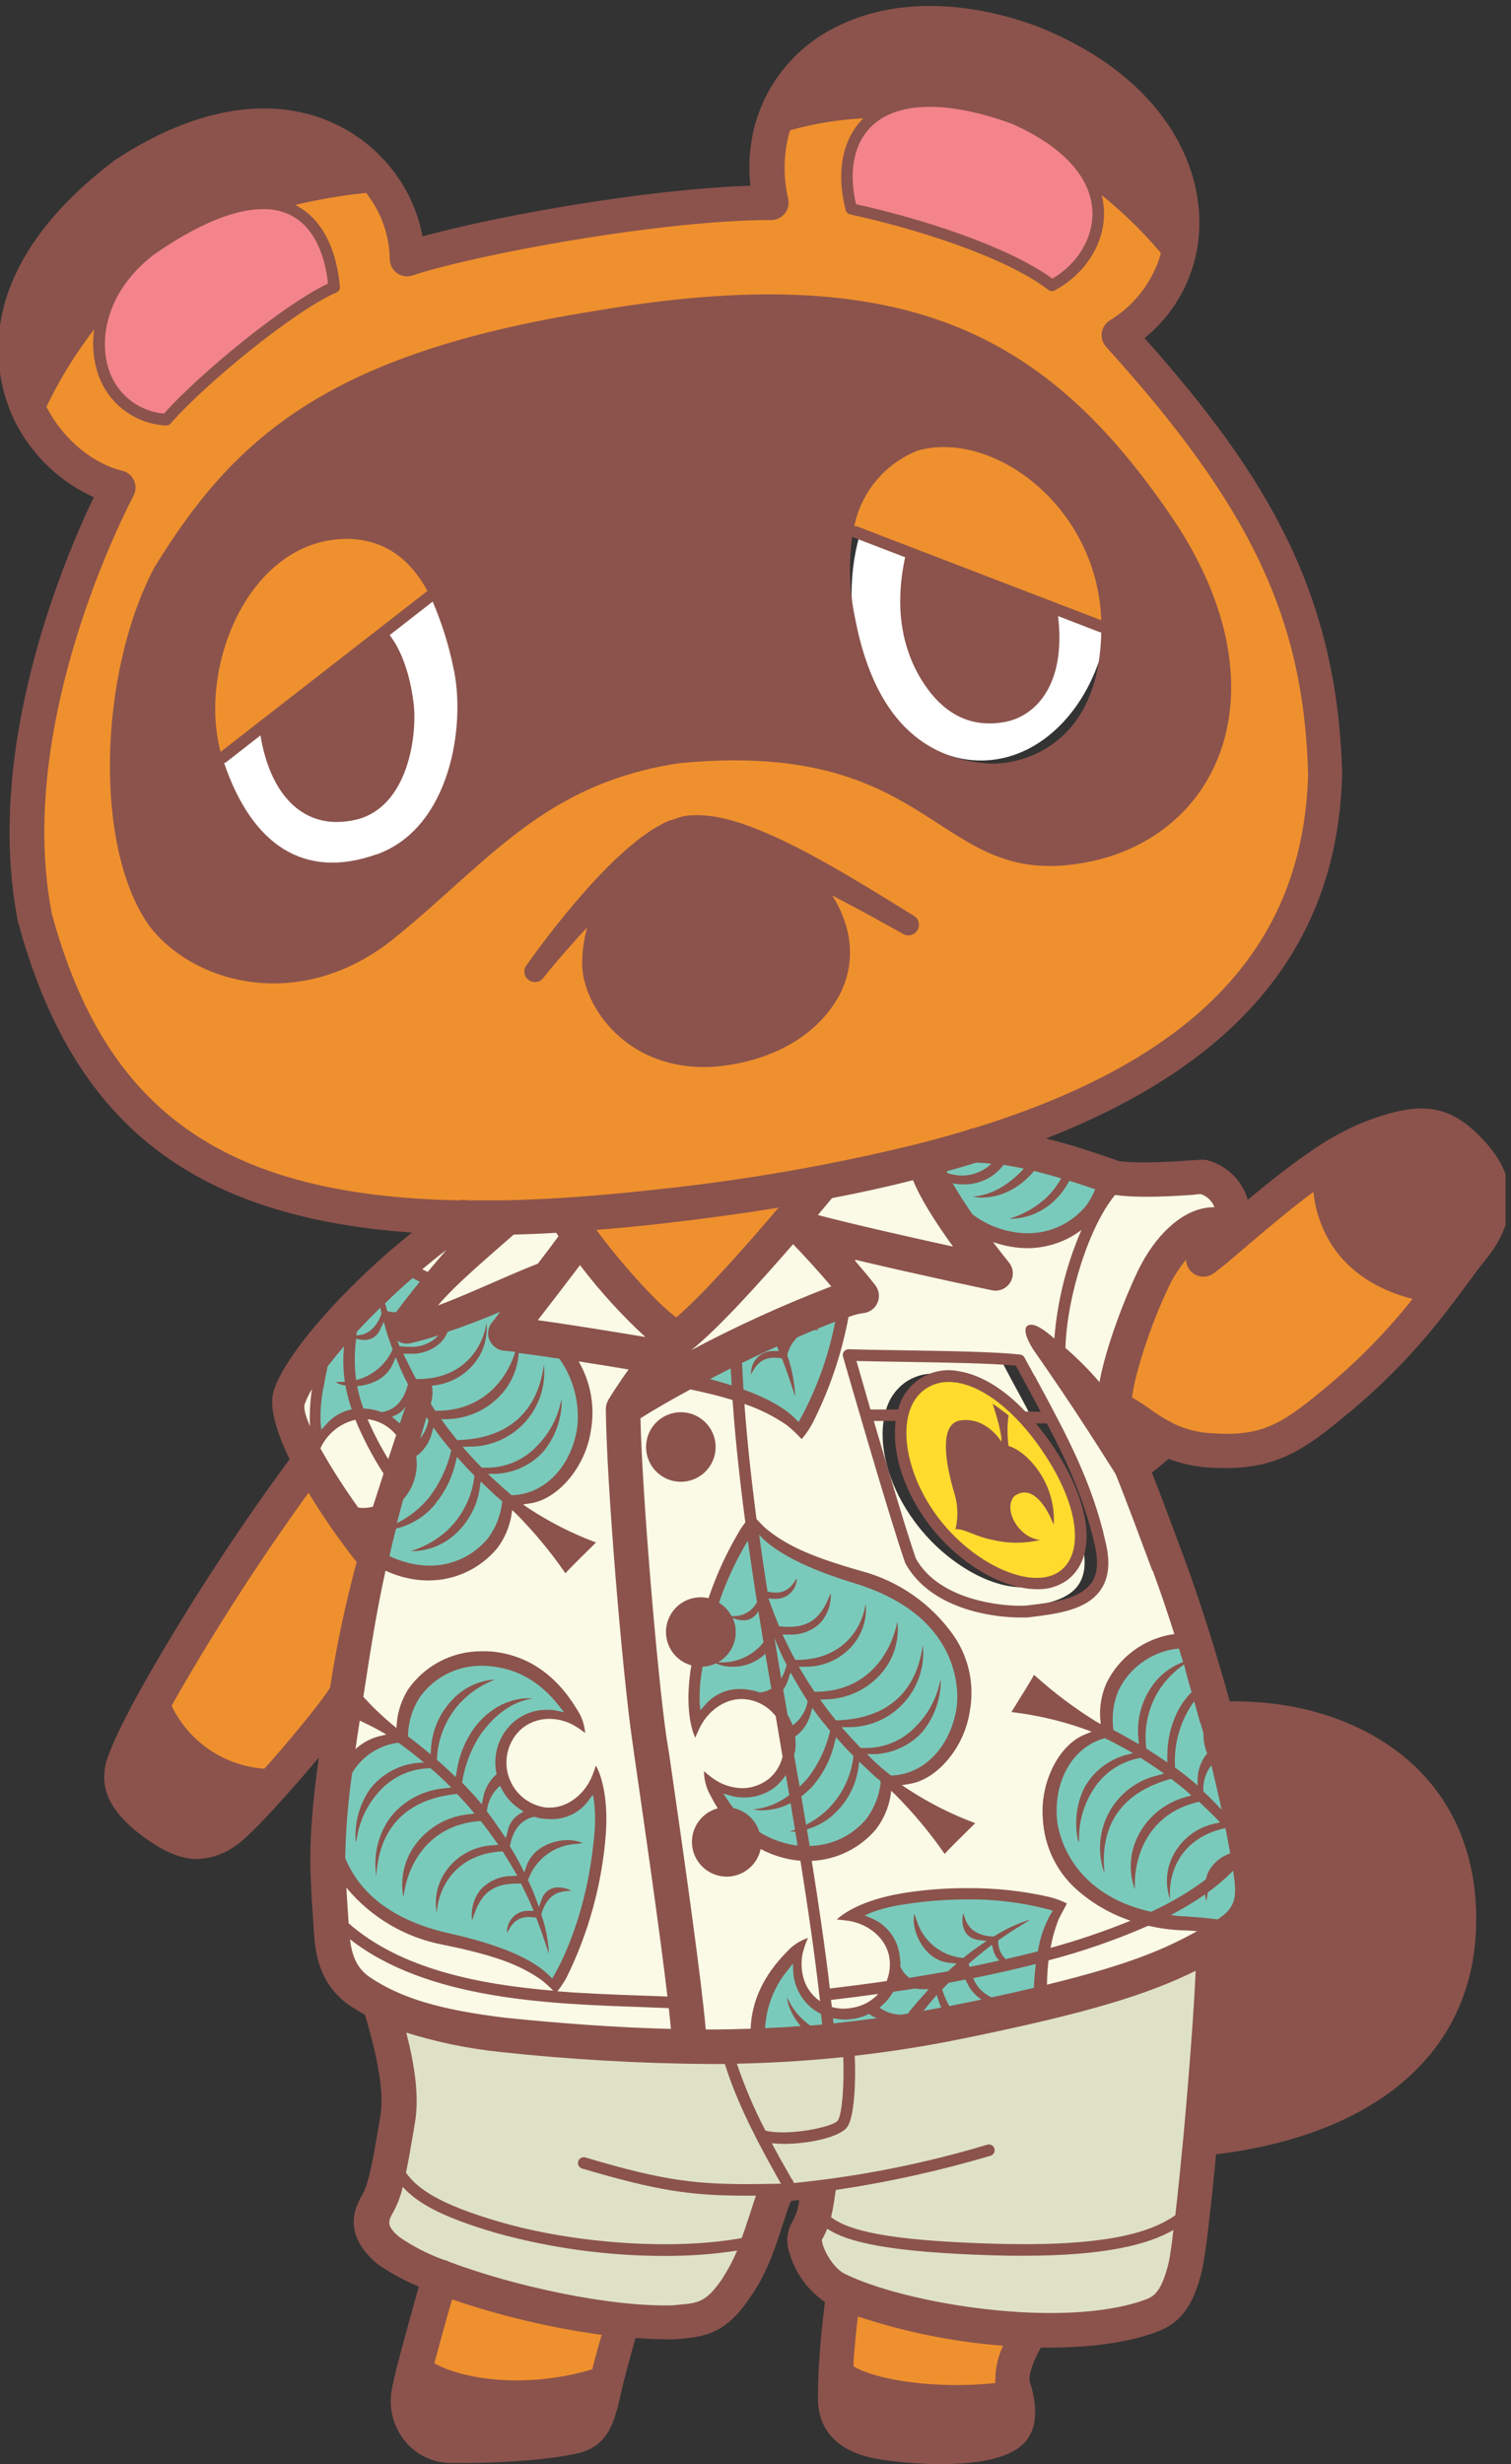 <svg width="92" height="150" viewBox="0 0 92 150" fill="none" xmlns="http://www.w3.org/2000/svg">
<rect x="0" y="0" width="92" height="150" fill="#333333" stroke="none"/>
<g clip-path="url(#clip0_28_5929)">
<path d="M79.97 47.141C79.724 37.584 76.487 30.715 67.591 20.894C67.52 20.817 67.467 20.725 67.436 20.625C67.404 20.525 67.395 20.419 67.41 20.315C67.424 20.211 67.461 20.112 67.518 20.024C67.575 19.936 67.651 19.861 67.74 19.806C69.25 18.888 70.381 17.459 70.929 15.779C70.948 15.718 70.961 15.656 70.977 15.595C70.993 15.533 70.977 15.53 71 15.498L71.049 15.329L70.935 15.193C69.836 13.891 68.613 12.698 67.284 11.633L66.497 10.985L66.75 11.956C66.823 12.243 66.867 12.537 66.879 12.834C66.95 14.64 65.84 16.427 64.053 17.366C61.344 15.294 55.776 13.562 51.827 12.704C51.26 10.529 51.616 8.609 52.798 7.437L53.445 6.79L52.545 6.848C51.011 6.924 49.491 7.172 48.013 7.589L47.842 7.641L47.79 7.809C47.79 7.845 47.767 7.881 47.754 7.916C47.741 7.952 47.709 8.052 47.689 8.123C47.366 9.446 47.356 10.826 47.66 12.154C47.684 12.258 47.684 12.367 47.66 12.472C47.636 12.577 47.589 12.675 47.521 12.758C47.454 12.842 47.369 12.909 47.272 12.956C47.175 13.002 47.069 13.025 46.961 13.024C40.361 13.024 29.099 15.083 25.017 16.417C24.944 16.44 24.869 16.452 24.793 16.453C24.64 16.453 24.491 16.403 24.369 16.31C24.277 16.243 24.203 16.155 24.152 16.053C24.102 15.951 24.076 15.838 24.078 15.724C24.052 14.263 23.569 12.846 22.699 11.671C22.673 11.633 22.644 11.597 22.615 11.561L22.566 11.5L22.453 11.348L22.262 11.367C20.791 11.532 19.332 11.793 17.895 12.147L17.002 12.364L17.827 12.775C19.769 13.746 20.252 16.139 20.362 17.479C17.814 18.57 12.269 23.089 10.149 25.542C9.253 25.501 8.393 25.18 7.69 24.622C6.988 24.065 6.479 23.301 6.235 22.438C6.01 21.67 5.958 20.862 6.083 20.072L6.27 18.816L5.487 19.816C4.337 21.302 3.346 22.904 2.532 24.597L2.46 24.772L2.535 24.921C2.587 25.024 2.638 25.122 2.687 25.209C3.752 27.099 5.549 28.55 7.374 28.99C7.48 29.015 7.579 29.064 7.663 29.133C7.747 29.202 7.814 29.29 7.86 29.388C7.905 29.487 7.927 29.595 7.924 29.704C7.921 29.813 7.894 29.92 7.844 30.016C6.63 32.366 0.683 44.648 2.836 55.716V55.742C4.529 61.947 7.17 66.162 11.146 68.998C15.121 71.833 20.614 73.29 27.924 73.433H27.962H27.998C28.046 73.428 28.095 73.428 28.144 73.433C28.206 73.432 28.268 73.44 28.328 73.455H28.367H28.406H29.215H30.374H30.419H30.52H30.623C33.514 73.4 36.618 73.177 40.114 72.779C45.477 72.211 50.795 71.28 56.032 69.991H56.051H56.07C56.121 69.973 56.173 69.959 56.226 69.949H56.261C57.216 69.7 58.149 69.438 59.035 69.169H59.065H59.091C59.169 69.13 59.253 69.106 59.34 69.098H59.372H59.401C66.316 66.958 71.327 64.165 74.719 60.549C78.112 56.933 79.824 52.595 79.973 47.254V47.234L79.97 47.141ZM73.577 46.636C71.958 49.98 68.692 52.064 64.59 52.359C64.367 52.375 64.141 52.381 63.92 52.381C61.208 52.381 59.417 51.222 57.346 49.882C54.504 48.044 51.283 45.962 44.744 45.962C43.65 45.962 42.478 46.02 41.261 46.14H41.244C34.747 47.131 31.319 50.209 27.344 53.77C26.218 54.783 25.049 55.829 23.757 56.871C21.764 58.557 19.247 59.499 16.636 59.535C13.722 59.535 10.935 58.241 9.342 56.188C6.079 51.656 6.235 41.217 9.666 34.72C12.434 30.207 15.117 27.32 18.636 25.067C22.867 22.357 28.435 20.535 36.156 19.285C39.681 18.64 43.255 18.297 46.838 18.259C52.516 18.259 57.181 19.376 61.098 21.671C64.658 23.756 67.802 26.899 70.99 31.56C74.671 36.924 75.619 42.418 73.577 46.636ZM32.242 59.024C33.466 57.295 34.788 55.637 36.201 54.058L36.483 53.754C36.667 53.556 36.839 53.369 37.023 53.191L37.195 53.016C37.421 52.789 37.635 52.576 37.842 52.368C38.15 52.08 38.405 51.85 38.671 51.643C38.923 51.425 39.188 51.222 39.464 51.035C39.69 50.863 39.931 50.71 40.182 50.578L40.357 50.481C40.496 50.392 40.645 50.319 40.801 50.264L41.63 50.022H41.678H41.73H41.788C41.906 49.994 42.026 49.98 42.148 49.983H42.471C42.661 49.983 42.85 49.995 43.038 50.018H43.06C43.34 50.043 43.617 50.09 43.889 50.157L44.07 50.193C45.365 50.517 47.013 51.19 49 52.239C50.694 53.142 52.309 54.117 53.532 54.861L55.543 56.117C55.611 56.159 55.659 56.226 55.677 56.304C55.695 56.382 55.682 56.464 55.64 56.531C55.612 56.575 55.574 56.611 55.529 56.636C55.483 56.661 55.432 56.674 55.381 56.674C55.331 56.674 55.282 56.66 55.238 56.635L53.17 55.489C52.62 55.191 51.781 54.735 50.816 54.239L49.709 53.67L50.38 54.719C50.741 55.28 51.019 55.89 51.205 56.531C51.424 57.286 51.471 58.08 51.342 58.855C51.213 59.63 50.912 60.365 50.46 61.008C49.166 62.951 46.757 64.246 43.863 64.589C43.521 64.627 43.178 64.647 42.834 64.647C42.484 64.647 42.135 64.625 41.788 64.582C37.787 64.071 35.835 60.824 35.777 58.794C35.767 58.043 35.865 57.294 36.068 56.57L36.421 55.275L35.498 56.247C35 56.777 34.495 57.337 34 57.914C33.352 58.684 32.88 59.251 32.757 59.409C32.727 59.447 32.69 59.477 32.647 59.498C32.605 59.519 32.558 59.531 32.511 59.532C32.442 59.533 32.376 59.51 32.323 59.468C32.254 59.419 32.208 59.345 32.192 59.262C32.177 59.179 32.195 59.094 32.242 59.024Z" fill="#EF902E"/>
<path d="M20.307 17.223C20.167 15.928 19.659 13.662 17.749 12.756C17.201 12.508 16.606 12.384 16.004 12.393C14.179 12.393 11.877 13.348 9.171 15.229C6.144 17.566 5.717 20.57 6.257 22.432C6.491 23.255 6.969 23.988 7.627 24.535C8.285 25.082 9.093 25.417 9.945 25.497L10.119 25.52L10.236 25.387C12.376 22.979 17.458 18.806 20.116 17.553L20.332 17.45L20.307 17.223Z" fill="#F3848B"/>
<path d="M66.85 12.846C66.763 10.632 64.943 8.638 61.729 7.224C60.104 6.587 58.381 6.233 56.637 6.178C55.057 6.178 53.814 6.583 52.94 7.379C51.72 8.486 51.322 10.357 51.813 12.51L51.862 12.714L52.069 12.759C55.834 13.594 61.188 15.271 63.898 17.246L64.076 17.375L64.267 17.262C65.908 16.268 66.918 14.582 66.85 12.846Z" fill="#F3848B"/>
<ellipse cx="20.833" cy="43.519" rx="7.87" ry="10.185" fill="white"/>
<path d="M26.341 35.827C25.153 33.639 23.408 32.509 21.161 32.467C18.863 32.467 16.82 33.551 15.25 35.603C13.123 38.384 12.253 42.602 13.136 45.862L13.269 46.351L13.667 46.027L26.189 36.283H26.221L26.515 36.125L26.341 35.827Z" fill="#EF902E"/>
<ellipse cx="59.722" cy="36.111" rx="7.87" ry="10.185" fill="white"/>
<path d="M67.391 37.75C67.164 31.347 61.981 26.883 57.472 26.883C56.884 26.881 56.298 26.964 55.734 27.129H55.718H55.698C54.684 27.538 53.787 28.192 53.087 29.033C52.387 29.873 51.906 30.874 51.687 31.945L51.574 32.428L52.063 32.357H52.082L66.937 38.067L67.41 38.248L67.391 37.75Z" fill="#EF902E"/>
<path d="M47.359 73.186C45.093 73.559 42.708 73.889 40.273 74.158C39.037 74.3 37.774 74.42 36.295 74.54L35.693 74.588L36.049 75.074C37.408 76.925 39.61 79.45 40.969 80.467L41.186 80.629L41.39 80.451C43.115 78.952 45.757 75.967 47.67 73.727L48.266 73.028L47.359 73.186Z" fill="#EF902E"/>
<path d="M66.782 72.147C66.216 71.953 65.685 71.778 65.199 71.629L64.701 71.477C64.111 71.302 63.558 71.153 63.05 71.031L62.885 70.992L62.425 70.878C61.975 70.781 61.551 70.707 61.153 70.648L60.392 70.558C60.068 70.529 59.764 70.513 59.44 70.503H59.395H59.353C58.77 70.681 58.168 70.859 57.569 71.024L57.265 71.108L57.398 71.396L57.43 71.464L57.453 71.506L57.776 72.154C58.1 72.711 58.501 73.358 59.003 74.096L59.029 74.129L59.061 74.154C59.836 74.738 60.742 75.121 61.7 75.271C61.991 75.32 62.285 75.344 62.58 75.346C63.297 75.348 64.006 75.191 64.655 74.886C65.305 74.582 65.878 74.137 66.335 73.585C66.585 73.252 66.787 72.887 66.937 72.5L67.044 72.235L66.782 72.147Z" fill="#7ACABB"/>
<path d="M34.275 82.538L34.207 82.445L34.093 82.425C33.071 82.273 32.232 82.153 31.607 82.079L31.41 82.053C31.125 82.02 30.902 81.998 30.724 81.985C30.582 81.974 30.446 81.926 30.331 81.844C30.215 81.763 30.123 81.651 30.066 81.521C30.008 81.392 29.987 81.249 30.004 81.108C30.021 80.968 30.076 80.834 30.164 80.722C30.164 80.722 30.371 80.451 30.678 80.056L30.882 79.793L30.578 79.651L30.474 79.612L30.371 79.654C29.218 80.14 28.176 80.538 27.189 80.865L26.648 81.043C26.001 81.244 25.476 81.389 24.974 81.506C24.917 81.519 24.858 81.525 24.8 81.525C24.679 81.525 24.56 81.495 24.453 81.438L24.081 80.292L24.295 80.094V80.078L24.311 80.056C24.651 79.593 25.195 78.903 25.758 78.21L25.971 77.945L25.667 77.796C25.515 77.725 25.369 77.65 25.23 77.576L25.068 77.489L24.926 77.608C24.343 78.12 23.773 78.644 23.239 79.162L22.974 79.415C22.42 79.962 21.951 80.444 21.537 80.891L21.478 80.956V80.985L20.744 81.781C20.384 82.199 20.048 82.613 19.737 83.018L19.698 83.063V83.121C19.601 83.561 19.514 84.008 19.442 84.452C19.3 85.172 19.242 85.906 19.267 86.64L19.306 87.087L19.358 87.718L19.776 87.239L20.07 86.915C20.428 86.494 20.917 86.205 21.459 86.096L22.145 86.051C22.275 86.054 22.405 86.066 22.534 86.086C22.718 86.114 22.899 86.161 23.074 86.226L23.113 86.242L23.178 86.268H23.21L23.744 86.536L23.961 86.708C24.036 86.766 24.107 86.834 24.181 86.902C24.678 87.382 24.999 88.015 25.094 88.699V88.812V88.838C25.116 89.053 25.116 89.27 25.094 89.485C25.02 90.104 24.758 90.684 24.343 91.149L24.301 91.195L24.285 91.259C24.152 91.748 24.032 92.214 23.916 92.664L23.829 93.011C23.683 93.584 23.547 94.147 23.421 94.687L23.375 94.898L23.566 94.992C24.099 95.253 24.667 95.433 25.253 95.526C25.544 95.577 25.838 95.603 26.133 95.603C27.282 95.647 28.403 95.252 29.272 94.5C30.14 93.748 30.69 92.693 30.811 91.551L31.235 91.308C33.343 91.217 35.065 89.398 35.421 86.886C35.58 85.346 35.172 83.8 34.275 82.538Z" fill="#7ACABB"/>
<path d="M50.758 80.211C50.434 80.341 50.043 80.496 49.632 80.667L49.454 80.742C49.13 80.878 48.787 81.023 48.431 81.182L47.194 81.745C46.475 82.069 45.76 82.412 45.064 82.752L44.375 83.076C43.95 83.286 43.53 83.5 43.109 83.723L42.491 84.047L43.164 84.225C43.591 84.338 44.015 84.465 44.459 84.607L45.174 84.853C46.589 85.368 47.621 85.95 48.24 86.578L48.424 86.766L48.67 87.019L48.848 86.711L48.978 86.485C49.99 84.619 50.709 82.609 51.111 80.525L51.211 80.043L50.758 80.211Z" fill="#7ACABB"/>
<path d="M36.45 109.585L36.379 109.144L36.279 108.523L35.9 109.028L35.631 109.384C35.395 109.71 35.083 109.974 34.722 110.154C34.361 110.333 33.962 110.422 33.559 110.413C33.451 110.414 33.343 110.409 33.236 110.397C33.051 110.386 32.869 110.353 32.692 110.3H32.647L31.999 110.057L31.773 109.905C31.365 109.63 31.032 109.258 30.801 108.824L30.695 108.62L30.497 107.973L30.478 107.875C30.435 107.653 30.419 107.426 30.429 107.199C30.442 106.8 30.534 106.407 30.701 106.044C30.867 105.681 31.105 105.355 31.4 105.085C31.928 104.617 32.611 104.364 33.317 104.376H33.498C33.587 104.382 33.676 104.395 33.763 104.415L34.275 104.522L34.997 104.674L34.54 104.091L34.217 103.683C33.016 102.155 31.569 101.34 29.801 101.184C29.633 101.168 29.477 101.162 29.309 101.162C28.707 101.136 28.106 101.229 27.541 101.437C26.975 101.645 26.456 101.963 26.015 102.373C25.573 102.783 25.217 103.276 24.967 103.824C24.718 104.373 24.579 104.965 24.56 105.567L24.155 105.839C23.552 105.923 22.974 106.142 22.466 106.478C21.957 106.814 21.53 107.259 21.216 107.782L21.184 107.833V107.892C20.943 109.594 20.805 111.31 20.773 113.029V113.081L20.795 113.133C21.404 114.628 22.88 116.629 26.444 117.664C26.684 117.736 26.959 117.807 27.263 117.875C30.267 118.548 32.29 119.396 33.275 120.4L33.449 120.575L33.695 120.827L33.873 120.523L33.996 120.309C34.469 119.497 36.036 116.483 36.46 111.796C36.542 111.061 36.538 110.319 36.45 109.585Z" fill="#7ACABB"/>
<path d="M52.914 96.413C52.688 96.325 52.416 96.231 52.118 96.141C49.259 95.27 47.33 94.299 46.391 93.257L46.252 93.101L46.068 93.198L45.42 93.545L45.355 93.577L45.317 93.642C44.584 94.849 43.984 96.132 43.53 97.468L43.459 97.675L43.646 97.789C43.929 97.962 44.16 98.208 44.316 98.501L44.378 98.614C44.567 99.034 44.591 99.509 44.444 99.946C44.298 100.382 43.992 100.747 43.588 100.967L43.468 101.032C43.249 101.135 43.011 101.193 42.769 101.204H42.552L42.517 101.417V101.453V101.502C42.377 102.223 42.319 102.958 42.345 103.693L42.384 104.137L42.439 104.768L42.853 104.289L43.145 103.965C43.38 103.686 43.675 103.462 44.008 103.31C44.34 103.158 44.702 103.081 45.067 103.085C45.25 103.084 45.432 103.102 45.611 103.136C45.786 103.161 45.957 103.204 46.123 103.266H46.152L46.2 103.282C46.834 103.508 47.372 103.942 47.728 104.512C47.805 104.634 47.873 104.762 47.932 104.894L48.033 105.127C48.106 105.319 48.151 105.521 48.169 105.726L48.185 105.849C48.207 106.074 48.207 106.301 48.185 106.526C48.185 106.574 48.162 106.626 48.149 106.684L48.12 106.801C48.056 107.181 47.906 107.542 47.683 107.856L46.935 108.636C46.461 108.968 45.895 109.142 45.317 109.135C45.175 109.134 45.033 109.125 44.892 109.106C44.804 109.091 44.717 109.072 44.63 109.047L44.132 108.905L43.423 108.701L43.834 109.313L44.122 109.743C44.242 109.918 44.365 110.067 44.468 110.213L44.53 110.29L44.624 110.31C44.948 110.379 45.247 110.533 45.49 110.758C45.733 110.982 45.912 111.268 46.006 111.585L46.035 111.679L46.119 111.734C46.797 112.158 47.552 112.442 48.34 112.569H48.483H48.554L49.289 112.618H49.311C50.431 112.632 51.517 112.23 52.359 111.491C53.201 110.751 53.739 109.726 53.869 108.614L54.296 108.371C56.404 108.28 58.126 106.464 58.482 103.949C58.56 103.405 59.019 98.675 52.914 96.413Z" fill="#7ACABB"/>
<path d="M75.331 113.851L75.153 112.789C75.069 112.294 74.972 111.786 74.868 111.268L74.632 110.125C74.448 109.274 74.237 108.361 74.001 107.403V107.387L73.742 106.684L73.703 106.577C73.579 106.256 73.521 105.912 73.531 105.567V105.535V105.499L73.486 105.325C73.447 105.173 73.405 105.024 73.366 104.871C73.246 104.425 73.12 103.975 72.994 103.525L72.832 102.955C72.654 102.337 72.492 101.79 72.34 101.275L72.298 101.136C72.22 100.88 72.139 100.628 72.062 100.375L72.042 100.31L71.978 100.097L71.754 100.123H71.683C71.622 100.126 71.562 100.132 71.502 100.142C70.904 100.214 70.326 100.404 69.802 100.7C69.277 100.996 68.817 101.394 68.447 101.869C68.076 102.344 67.804 102.888 67.645 103.468C67.486 104.049 67.444 104.656 67.52 105.253L67.164 105.577C65.134 106.16 63.885 108.329 64.127 110.857C64.176 111.326 64.746 115.46 70.058 116.651L71.249 116.859L71.311 116.622L71.269 116.855H71.308C71.557 116.888 71.842 116.914 72.149 116.93C72.829 116.972 73.476 117.03 74.121 117.114H74.218L74.302 117.062C75.558 116.243 75.581 115.454 75.331 113.851ZM71.262 116.587V116.451V116.59V116.587Z" fill="#7ACABB"/>
<path d="M64.157 116.059L63.917 115.991C62.264 115.551 60.558 115.339 58.848 115.363C57.58 115.364 56.313 115.462 55.06 115.657C54.332 115.751 53.616 115.927 52.927 116.182L52.519 116.357L51.937 116.609L52.522 116.852L52.93 117.027C53.353 117.201 53.721 117.486 53.996 117.852C54.272 118.218 54.443 118.65 54.494 119.105C54.525 119.289 54.537 119.475 54.529 119.662V119.707C54.493 120.202 54.357 120.684 54.131 121.125C53.977 121.402 53.778 121.651 53.542 121.863L53.354 122.031C53.205 122.166 53.035 122.276 52.849 122.355C52.77 122.378 52.694 122.411 52.623 122.452C52.446 122.529 52.261 122.588 52.072 122.627C51.868 122.669 51.66 122.689 51.451 122.689C51.343 122.688 51.235 122.682 51.127 122.669L50.755 122.604C50.404 122.523 50.069 122.381 49.768 122.184C49.454 121.968 49.187 121.692 48.982 121.371C48.777 121.05 48.639 120.691 48.576 120.316C48.562 120.227 48.554 120.137 48.55 120.047L48.528 119.532L48.499 118.797L48.045 119.377L47.722 119.788C46.858 120.831 46.356 122.126 46.291 123.478V123.77H46.579C47.298 123.741 48.742 123.643 48.758 123.643L49.337 123.598L49.615 123.579L50.069 123.543L50.768 123.478C51.564 123.401 52.435 123.294 53.432 123.155L54.837 122.944H54.902L55.157 122.902L55.31 122.876L56.281 122.721L57.09 122.569L57.368 122.514L57.854 122.42L58.022 122.391L58.223 122.352L59.816 122.028L60.437 121.895C61.366 121.695 62.231 121.5 63.011 121.316L63.208 121.271V121.067C63.234 120.546 63.273 120.063 63.328 119.633L63.441 118.869C63.558 118.108 63.807 117.374 64.179 116.7L64.309 116.489L64.497 116.188L64.157 116.059Z" fill="#7ACABB"/>
<path d="M86.101 78.745C83.99 78.214 82.353 77.126 81.365 75.582C80.787 74.656 80.429 73.611 80.316 72.526L80.255 71.943L79.782 72.293C78.397 73.316 77.066 74.439 75.826 75.501L75.635 75.663H75.619C74.771 76.385 74.179 76.883 73.677 77.239C73.57 77.316 73.445 77.362 73.314 77.372C73.183 77.382 73.052 77.356 72.935 77.296C72.818 77.237 72.72 77.146 72.651 77.034C72.582 76.923 72.545 76.794 72.544 76.663V75.779L71.968 76.45C71.54 76.956 71.178 77.515 70.893 78.113C69.708 80.554 68.75 83.649 68.598 85.008L68.569 85.235L68.776 85.342C69.126 85.535 69.464 85.752 69.786 85.989C70.27 86.345 70.782 86.66 71.317 86.931L71.356 86.951C72.093 87.294 72.888 87.496 73.7 87.543C74.059 87.566 74.383 87.579 74.687 87.579C77.028 87.579 78.296 86.87 80.689 84.879C82.746 83.211 84.616 81.324 86.266 79.253L86.59 78.848L86.101 78.745Z" fill="#EF902E"/>
<path d="M21.964 94.865L21.919 94.823C20.884 93.506 19.93 92.128 19.06 90.696L18.801 90.266L18.503 90.67C15.587 94.714 12.886 98.909 10.411 103.237C10.352 103.34 10.297 103.437 10.246 103.534L10.168 103.677L10.084 103.826L10.155 103.978C10.701 105.106 11.533 106.071 12.569 106.777C13.604 107.483 14.807 107.906 16.056 108.002H16.221L16.328 107.882L16.435 107.762L16.645 107.526C18.588 105.312 20.018 103.486 20.371 102.89L20.404 102.835V102.774C20.803 100.212 21.343 97.675 22.022 95.173L22.071 94.992L21.964 94.865Z" fill="#EF902E"/>
<path d="M35.583 76.819L35.314 76.475L35.052 76.825C34.255 77.871 33.109 79.369 32.485 80.169L32.132 80.629L32.705 80.706C34.812 80.998 37.722 81.477 39.27 81.739L40.445 81.936L39.545 81.153C38.097 79.829 36.771 78.379 35.583 76.819ZM32.947 77.213L33.006 77.139C33.517 76.472 33.977 75.867 34.301 75.456L34.443 75.265L34.31 75.067L34.265 75.002C34.233 74.957 34.2 74.909 34.174 74.867L34.068 74.705H33.873C32.99 74.753 32.122 74.789 31.303 74.811H31.18L31.089 74.892L30.442 75.462C29.196 76.547 27.312 78.184 26.451 79.243L25.687 80.179L26.823 79.771C27.749 79.447 29.244 78.783 30.335 78.304L31.277 77.896C31.967 77.602 32.446 77.404 32.88 77.249L32.947 77.213ZM48.531 75.498L48.275 75.236L48.036 75.511C46.129 77.715 43.504 80.619 41.885 81.92L42.251 82.48C45 81.023 47.835 79.736 50.742 78.628L51.202 78.463L50.878 78.091C49.959 77.022 48.936 75.919 48.531 75.498ZM58.297 75.686C57.353 74.457 56.549 73.125 55.902 71.717L55.795 71.445L55.51 71.516C53.94 71.908 52.273 72.277 50.593 72.604L50.473 72.626L50.399 72.72C50.211 72.947 49.923 73.293 49.541 73.746L49.198 74.154L49.722 74.3C52.192 74.947 55.569 75.702 57.964 76.242L58.828 76.43L58.297 75.686Z" fill="#FAFAE6"/>
<path d="M23.502 88.916L23.689 89.239L23.803 88.89L24.288 87.427L24.317 87.339L24.259 87.268C23.818 86.725 23.192 86.364 22.501 86.255H22.437H22.411L22.119 86.216L22.233 86.484C22.599 87.323 23.023 88.136 23.502 88.916ZM18.387 85.436C18.306 85.717 18.413 86.193 18.711 86.896L19.089 87.779L19.031 86.808C18.996 86.06 19.037 85.311 19.154 84.571L19.28 83.72L18.843 84.461C18.654 84.767 18.501 85.094 18.387 85.436ZM25.738 77.469L25.981 77.576L26.098 77.628L26.175 77.531C26.567 77.061 26.946 76.615 27.308 76.203L28.393 74.96L27.079 75.957C26.599 76.323 26.108 76.721 25.602 77.142L25.399 77.311L25.641 77.424L25.738 77.469ZM33.595 121.361L33.773 121.377L34.097 121.407C35.858 121.543 37.632 121.604 38.952 121.649L40.623 121.711H40.82L40.794 121.513C40.312 117.412 39.305 110.465 38.823 107.124L38.661 106.008C38.059 101.822 37.088 90.246 37.042 85.782C37.043 85.719 37.049 85.656 37.062 85.594V85.575C37.081 85.487 37.115 85.403 37.162 85.326V85.306C37.25 85.167 37.748 84.374 38.389 83.471L38.544 83.251L38.279 83.209C37.547 83.085 36.424 82.901 35.233 82.713L34.883 82.662L35.061 82.966C35.797 84.209 36.06 85.675 35.803 87.096C35.479 89.181 33.912 91.088 32.287 91.347L31.811 91.421L31.39 91.489L31.747 91.729L32.145 91.994C33.356 92.781 34.648 93.439 35.997 93.956C35.22 94.722 34.703 95.24 34.446 95.51C33.598 94.278 32.644 93.124 31.594 92.059L31.332 91.81L31.096 91.586L31.051 91.91L30.996 92.269C30.872 92.962 30.585 93.614 30.157 94.173C29.662 94.762 29.043 95.235 28.345 95.559C27.647 95.884 26.887 96.051 26.117 96.05C25.798 96.05 25.48 96.023 25.166 95.969C24.612 95.876 24.074 95.707 23.566 95.468L23.379 95.38L23.333 95.584C22.77 98.154 22.427 100.375 21.993 103.185V103.279V103.356L22.048 103.418C22.592 104.018 23.177 104.579 23.799 105.098L24.084 105.328L24.334 105.532L24.356 105.208L24.382 104.842C24.453 104.143 24.691 103.472 25.075 102.884C25.56 102.208 26.198 101.656 26.938 101.275C27.677 100.893 28.496 100.692 29.328 100.689C29.51 100.689 29.691 100.689 29.872 100.715C31.983 100.903 33.699 102.052 34.964 104.133C35.161 104.444 35.307 104.784 35.398 105.14C35.235 105.027 35.065 104.925 34.89 104.833C34.463 104.617 33.995 104.496 33.517 104.48H33.349C32.674 104.493 32.026 104.754 31.53 105.211C31.136 105.599 30.86 106.09 30.734 106.628C30.607 107.166 30.635 107.729 30.814 108.252C30.994 108.774 31.317 109.236 31.747 109.583C32.177 109.93 32.697 110.148 33.245 110.213H33.469C34.637 110.213 35.777 109.329 36.243 108.063C36.262 108.011 36.282 107.963 36.298 107.914C36.525 108.484 36.852 109.685 36.699 111.643C36.469 114.655 35.662 117.595 34.323 120.303C34.173 120.579 34 120.842 33.805 121.089C33.575 120.85 33.329 120.625 33.071 120.416C31.679 119.445 30.102 118.872 27.037 118.244C24.753 117.821 22.69 116.609 21.21 114.819L20.886 114.414L20.912 114.932C20.938 115.421 20.97 115.904 21.006 116.457L21.048 117.104V117.172L21.103 117.218C24.57 120.267 29.875 121.044 33.595 121.361ZM41.005 123.504C40.972 123.151 40.927 122.727 40.875 122.235L40.859 122.093H40.713C40.153 122.07 39.561 122.048 38.936 122.028C33.504 121.84 26.062 121.581 21.401 117.94L21.077 117.69L21.126 118.089C21.219 118.885 21.449 119.882 22.42 120.529C24.363 121.824 26.755 122.53 30.701 123.009C34.611 123.401 37.823 123.618 40.83 123.695H41.018L41.005 123.504ZM21.731 104.774V104.842C21.64 105.422 21.559 105.953 21.485 106.461L21.42 106.911L21.763 106.61C22.144 106.256 22.605 106.001 23.107 105.865L23.576 105.755L23.99 105.655L23.618 105.444L23.201 105.208C22.851 105.011 22.443 104.807 21.983 104.596L21.783 104.506L21.747 104.722L21.731 104.774ZM21.731 91.939H21.802C21.909 91.954 22.017 91.961 22.126 91.962C22.332 91.959 22.538 91.931 22.738 91.878L22.828 91.855L22.857 91.764C23.081 91.042 23.282 90.405 23.505 89.754L23.531 89.68L23.489 89.615C22.827 88.589 22.258 87.505 21.789 86.378L21.734 86.248L21.598 86.274C21.113 86.391 20.661 86.616 20.276 86.933C19.89 87.249 19.582 87.65 19.374 88.103L19.335 88.181L19.378 88.255C20.078 89.506 20.85 90.715 21.689 91.878L21.731 91.939Z" fill="#FAFAE6"/>
<path d="M50.072 121.795C49.8 119.351 49.408 116.554 48.881 113.239L48.858 113.11H48.725C48.541 113.094 48.373 113.074 48.211 113.045C47.568 112.937 46.946 112.729 46.369 112.427L46.175 112.323L46.129 112.54C46.06 112.879 45.901 113.193 45.67 113.449C45.438 113.706 45.142 113.897 44.813 114.001C44.483 114.105 44.132 114.12 43.795 114.043C43.458 113.966 43.147 113.801 42.896 113.564C42.644 113.327 42.46 113.027 42.363 112.696C42.266 112.364 42.258 112.012 42.343 111.677C42.427 111.342 42.599 111.035 42.841 110.788C43.083 110.542 43.387 110.364 43.721 110.274L43.944 110.216L43.821 110.025C43.666 109.779 43.523 109.526 43.391 109.267C43.219 108.942 43.097 108.593 43.031 108.232C43.161 108.332 43.316 108.448 43.517 108.578C43.927 108.823 44.385 108.977 44.86 109.028C44.976 109.046 45.093 109.055 45.21 109.054C45.822 109.041 46.413 108.831 46.896 108.455C47.35 108.089 47.673 107.588 47.819 107.024V106.988V106.95L47.401 104.489V104.451L47.379 104.418C46.934 103.839 46.284 103.452 45.563 103.337C45.43 103.315 45.296 103.304 45.161 103.305C44.048 103.305 42.944 104.085 42.416 105.247C42.39 105.299 42.368 105.347 42.348 105.393C42.167 104.807 41.931 103.586 42.228 101.644L42.248 101.534V101.44L42.274 101.294L42.131 101.252C41.678 101.126 41.285 100.839 41.027 100.445C40.769 100.051 40.663 99.576 40.729 99.11C40.795 98.644 41.028 98.217 41.384 97.91C41.741 97.602 42.198 97.435 42.669 97.439C42.811 97.44 42.953 97.456 43.093 97.487L43.238 97.52L43.287 97.381C43.778 95.911 44.43 94.5 45.229 93.172C45.33 93.02 45.43 92.884 45.498 92.794L45.54 92.739V92.671C45.181 89.964 44.918 87.459 44.763 85.225V85.109L44.653 85.076C43.96 84.866 43.115 84.659 42.063 84.429H42.005L41.95 84.458C40.762 85.106 39.733 85.691 38.897 86.225L38.816 86.277V86.371C38.923 91.114 39.849 101.987 40.396 105.794L40.558 106.911C41.529 113.524 42.526 120.678 42.769 123.585V123.741H43.093C43.883 123.741 44.731 123.724 45.682 123.695H45.838V123.504C45.893 121.86 46.618 120.322 47.987 118.937C48.241 118.669 48.536 118.444 48.861 118.27C48.791 118.456 48.731 118.646 48.683 118.84C48.581 119.307 48.581 119.79 48.683 120.257C48.821 120.947 49.221 121.555 49.8 121.954L50.108 122.177L50.072 121.795ZM43.397 88.087C43.397 88.471 43.283 88.847 43.07 89.166C42.856 89.485 42.553 89.734 42.198 89.881C41.843 90.028 41.453 90.067 41.076 89.992C40.699 89.917 40.353 89.732 40.081 89.46C39.81 89.189 39.625 88.843 39.55 88.466C39.475 88.089 39.513 87.698 39.66 87.344C39.807 86.989 40.056 86.685 40.376 86.472C40.695 86.258 41.071 86.145 41.455 86.145C41.97 86.145 42.464 86.349 42.828 86.713C43.192 87.078 43.397 87.572 43.397 88.087Z" fill="#FAFAE6"/>
<path d="M74.098 73.445C74.02 73.235 73.896 73.044 73.735 72.889C73.573 72.733 73.379 72.615 73.166 72.546H73.13H73.094L72.751 72.568C72.104 72.614 70.887 72.701 69.721 72.701C69.118 72.707 68.515 72.675 67.915 72.607H67.824L67.766 72.678C66.186 74.562 64.811 78.787 64.701 82.088V82.166L64.762 82.221C65.498 82.859 66.185 83.55 66.818 84.29L67.047 84.562L67.112 84.209C67.472 82.202 68.585 79.227 69.449 77.447C70.472 75.352 71.968 73.963 73.447 73.73C73.59 73.708 73.734 73.696 73.878 73.695H73.939H74.195L74.098 73.445ZM50.587 121.581L50.422 121.601L50.441 121.766C50.441 121.847 50.441 121.928 50.467 122.005L50.486 122.196V122.307L50.596 122.339C50.844 122.409 51.1 122.444 51.357 122.443C51.581 122.442 51.805 122.419 52.024 122.371C52.629 122.253 53.181 121.946 53.6 121.494L53.924 121.148L53.458 121.212C52.448 121.355 51.48 121.478 50.587 121.581ZM71.952 117.351C71.277 117.319 70.607 117.228 69.948 117.079H69.893L69.841 117.101C67.883 117.957 65.862 118.659 63.794 119.199L63.684 119.228V119.345C63.636 119.795 63.603 120.28 63.59 120.827V121.047L63.804 120.996C68.63 119.814 70.896 118.869 72.984 117.726L73.496 117.448L72.916 117.412C72.599 117.38 72.288 117.354 71.955 117.354L71.952 117.351ZM64.717 115.949C64.671 116.039 64.613 116.143 64.555 116.253C64.435 116.473 64.312 116.703 64.254 116.849C64.043 117.399 63.886 117.968 63.784 118.548L63.736 118.81L63.995 118.739C65.66 118.288 67.297 117.736 68.896 117.088L69.307 116.92L68.886 116.774C67.674 116.371 66.56 115.719 65.613 114.861C64.444 113.79 63.746 112.301 63.671 110.718C63.49 108.617 64.578 106.396 66.093 105.765L66.539 105.577L66.934 105.415L66.533 105.266L66.079 105.098C64.716 104.618 63.305 104.281 61.871 104.094C62.305 103.399 62.791 102.612 63.014 102.22C64.136 103.218 65.343 104.116 66.62 104.904L66.944 105.085L67.225 105.244L67.196 104.92L67.161 104.557C67.121 103.856 67.249 103.154 67.533 102.512C67.905 101.76 68.452 101.108 69.128 100.611C69.804 100.115 70.589 99.787 71.418 99.656H71.456H71.508L71.702 99.627L71.644 99.439C71.181 97.996 70.738 96.688 70.317 95.555C68.591 90.906 68.161 89.867 68.067 89.66L67.679 89.052C66.707 87.504 65.361 85.384 63.147 82.202C62.71 81.577 62.528 80.978 62.664 80.878C62.705 80.853 62.752 80.841 62.8 80.842C63.176 80.842 63.827 81.402 64.095 81.642L64.351 81.865L64.374 81.541C64.544 79.268 65.095 77.039 66.002 74.947L66.261 74.358L65.746 74.743C64.829 75.44 63.709 75.817 62.557 75.818C62.238 75.817 61.918 75.79 61.603 75.737C61.231 75.674 60.865 75.58 60.508 75.456L59.978 75.265L60.321 75.715C60.673 76.181 60.984 76.576 61.292 76.964C61.396 77.094 61.461 77.251 61.48 77.417C61.499 77.583 61.471 77.75 61.399 77.901C61.327 78.051 61.214 78.178 61.073 78.267C60.932 78.356 60.769 78.404 60.602 78.405C60.541 78.405 60.481 78.398 60.421 78.385C59.948 78.288 55.805 77.414 52.095 76.53L51.895 76.482V76.825L51.937 76.874C52.451 77.469 52.862 77.968 53.157 78.353C53.255 78.48 53.316 78.632 53.335 78.791C53.353 78.951 53.327 79.112 53.261 79.258C53.194 79.404 53.089 79.529 52.957 79.62C52.824 79.711 52.67 79.764 52.51 79.774C52.197 79.82 51.891 79.9 51.597 80.013L51.506 80.046L51.487 80.143C51.079 82.355 50.363 84.5 49.36 86.514C49.198 86.809 49.013 87.09 48.806 87.355C48.56 87.092 48.295 86.848 48.013 86.624C47.202 86.061 46.315 85.616 45.378 85.303L45.135 85.219L45.155 85.475C45.31 87.605 45.553 89.9 45.893 92.486V92.541L45.932 92.58L46.035 92.69C46.184 92.856 46.34 93.013 46.505 93.163C47.819 94.241 49.35 94.924 52.361 95.781C54.624 96.382 56.602 97.765 57.941 99.686C58.831 100.999 59.164 102.611 58.867 104.169C58.544 106.254 56.977 108.16 55.352 108.419L54.876 108.494L54.455 108.562L54.808 108.801L55.209 109.067C56.42 109.856 57.711 110.513 59.062 111.028C58.282 111.797 57.766 112.315 57.511 112.582C56.652 111.352 55.689 110.197 54.633 109.131L54.368 108.882L54.135 108.659L54.086 108.983L54.034 109.342C53.911 110.034 53.623 110.687 53.196 111.245C52.726 111.8 52.147 112.251 51.495 112.571C50.842 112.892 50.131 113.074 49.405 113.107H49.221L49.25 113.291C49.732 116.311 50.091 118.853 50.35 121.06L50.37 121.225L50.538 121.206C51.687 121.073 52.849 120.921 53.999 120.756L54.096 120.74L54.131 120.652C54.325 120.167 54.385 119.638 54.306 119.121C54.115 117.894 52.94 116.888 51.506 116.732L51.347 116.713C51.846 116.357 52.93 115.742 54.869 115.418C56.174 115.199 57.495 115.091 58.819 115.094C60.509 115.075 62.195 115.256 63.843 115.632C64.144 115.712 64.437 115.819 64.72 115.949H64.717ZM55.284 95.092C54.261 92.143 51.529 82.639 51.503 82.548C51.495 82.52 51.493 82.491 51.498 82.462C51.503 82.434 51.515 82.406 51.532 82.383C51.553 82.361 51.578 82.344 51.606 82.332C51.634 82.321 51.664 82.315 51.694 82.315C52.694 82.347 53.918 82.367 55.209 82.386C57.867 82.428 60.612 82.471 62.101 82.639C62.131 82.642 62.159 82.652 62.184 82.668C62.209 82.685 62.229 82.707 62.243 82.733L62.836 83.83C64.798 87.439 66.342 90.288 67.183 93.949C67.449 95.124 67.349 96.021 66.86 96.698C66.044 97.857 64.27 98.073 62.684 98.268H62.538C62.418 98.268 62.266 98.268 62.095 98.268C61.593 98.297 57.006 98.209 55.287 95.092H55.284Z" fill="#FAFAE6"/>
<path d="M65.905 94.046C65.257 91.175 64.108 88.773 62.975 86.601L62.93 86.514H62.833H62.153H61.784L62.02 86.799C62.344 87.206 62.638 87.566 62.891 87.928C65.358 91.489 65.778 94.772 63.94 96.125C63.438 96.472 62.837 96.648 62.227 96.626C60.11 96.626 57.427 94.988 55.698 92.638C54.254 90.696 53.542 88.43 53.788 86.575L53.814 86.384H52.066L52.127 86.598C52.985 89.511 54.125 93.341 54.688 94.969C55.287 96.053 56.355 96.866 57.867 97.387C58.943 97.741 60.068 97.925 61.201 97.931C61.343 97.931 61.476 97.931 61.593 97.931L61.725 97.915C63.299 97.721 64.927 97.523 65.652 96.494C66.063 95.901 66.144 95.099 65.905 94.046ZM52.869 85.996H53.898L53.934 85.876C54.108 85.208 54.501 84.618 55.051 84.199C55.574 83.813 56.21 83.61 56.86 83.62C57.066 83.62 57.272 83.637 57.475 83.671C58.744 83.882 60.097 84.711 61.392 86.067L61.441 86.115H61.512L62.447 86.135H62.732L62.599 85.879C62.276 85.274 61.952 84.656 61.593 84.008L61.097 83.069L61.055 82.992H60.968C59.443 82.843 56.708 82.801 54.293 82.762H54.254C53.167 82.746 52.14 82.729 51.244 82.704H51.014L51.079 82.924C51.244 83.506 51.558 84.588 51.937 85.879L51.972 86.002H52.882L52.869 85.996Z" fill="#FAFAE6"/>
<path d="M63.642 88.003C62.023 85.653 60.081 84.141 58.359 83.853C58.164 83.821 57.967 83.805 57.77 83.804C57.164 83.796 56.572 83.986 56.083 84.345C54.219 85.717 54.536 89.443 56.773 92.483C58.472 94.791 61.085 96.403 63.124 96.403C63.701 96.424 64.269 96.257 64.743 95.927C66.465 94.662 66.015 91.402 63.642 88.003ZM61.531 90.829L61.502 90.848L61.48 90.877C61.302 91.112 61.194 91.393 61.169 91.687C61.143 91.981 61.202 92.276 61.337 92.538C61.509 92.942 61.774 93.299 62.111 93.58H61.9C61.428 93.569 60.958 93.514 60.495 93.415C60.076 93.326 59.666 93.197 59.272 93.03C59.047 92.933 58.816 92.853 58.579 92.79C58.67 92.067 58.599 91.333 58.372 90.641L58.349 90.567C57.737 88.301 57.893 87.407 58.132 87.041C58.175 86.973 58.233 86.915 58.301 86.873C58.37 86.83 58.447 86.804 58.527 86.795C58.616 86.782 58.706 86.776 58.796 86.776C59.984 86.776 60.667 87.922 60.673 87.935L61.166 88.773L61.224 88.333L61.315 88.356C62.033 88.537 63.224 89.65 63.658 91.269C63.511 91.057 63.318 90.881 63.094 90.754C62.87 90.626 62.62 90.55 62.363 90.531C62.064 90.537 61.775 90.641 61.541 90.829H61.531Z" fill="#FFDB2E"/>
<path d="M35.534 131.571H35.563C40.234 132.957 42.219 133.19 45.459 133.19H46.343L47.553 133.17H47.977L47.764 132.801L47.521 132.371L47.398 132.154C45.906 129.503 44.944 127.408 44.368 125.563L44.313 125.382H43.808H43.161C38.931 125.354 34.706 125.112 30.5 124.657C28.565 124.464 26.654 124.078 24.797 123.504L24.36 123.359L24.473 123.805C25.075 126.172 25.237 127.849 24.991 129.237L24.842 130.098C24.729 130.772 24.599 131.529 24.453 132.212L24.431 132.322L24.495 132.41C25.104 133.274 26.269 134.316 30.29 135.495C33.602 136.415 37.024 136.88 40.461 136.877C42.047 136.892 43.63 136.765 45.194 136.498L45.333 136.472L45.385 136.336C45.582 135.792 45.754 135.262 45.909 134.763C46.032 134.381 46.142 134.038 46.249 133.747L46.372 133.407H45.401C42.164 133.407 40.182 133.157 35.479 131.765C35.454 131.757 35.433 131.74 35.421 131.717C35.415 131.705 35.412 131.693 35.412 131.68C35.412 131.667 35.415 131.654 35.421 131.642C35.428 131.619 35.444 131.599 35.464 131.586C35.485 131.573 35.51 131.568 35.534 131.571Z" fill="#DFE1C6"/>
<path d="M51.6 125.22V124.951L51.334 124.98C49.182 125.204 47.065 125.333 44.86 125.379H44.52L44.627 125.702C45.101 127.115 45.684 128.489 46.372 129.81L46.424 129.914L46.534 129.943H46.566C46.943 130.028 47.329 130.069 47.715 130.063C48.887 130.063 50.885 129.723 51.224 129.211C51.564 128.7 51.665 126.557 51.6 125.22Z" fill="#DFE1C6"/>
<path d="M72.686 119.756C70.052 121.05 66.766 122.196 58.531 123.87C56.375 124.313 54.245 124.65 52.017 124.903L51.781 124.932V125.165C51.852 126.783 51.758 128.758 51.377 129.331C51.053 129.82 49.311 130.267 47.728 130.267C47.488 130.267 47.248 130.255 47.01 130.231L46.537 130.179L46.757 130.597C47.081 131.228 47.486 131.937 47.961 132.762V132.782H47.977L48.007 132.817C48.019 132.838 48.029 132.86 48.036 132.882C48.044 132.905 48.054 132.928 48.065 132.95V132.966L48.143 133.106H48.308C50.807 132.924 55.569 132.115 60.104 130.765H60.133C60.154 130.764 60.175 130.771 60.192 130.784C60.209 130.797 60.222 130.815 60.227 130.836C60.231 130.849 60.232 130.862 60.231 130.875C60.23 130.887 60.226 130.9 60.22 130.911C60.214 130.923 60.206 130.933 60.196 130.941C60.186 130.949 60.175 130.956 60.162 130.959C57.092 131.865 53.963 132.555 50.797 133.025L50.612 133.05L50.587 133.235L50.567 133.358C50.489 133.886 50.418 134.387 50.302 134.863L50.26 135.022L50.389 135.122C51.305 135.831 53.215 136.585 60.424 136.796C61.072 136.815 61.69 136.825 62.279 136.825C66.954 136.825 69.932 136.246 71.667 135.009L71.757 134.944V134.831C71.906 133.513 72.081 131.846 72.249 130.011C72.612 126.065 72.897 122.209 72.991 119.95L73.01 119.526L72.686 119.756Z" fill="#DFE1C6"/>
<path d="M44.821 136.757C43.389 136.978 41.942 137.086 40.493 137.081C37.031 137.086 33.583 136.618 30.248 135.689C27.292 134.825 25.635 134.009 24.696 132.963L24.372 132.617L24.253 133.067C24.119 133.635 23.9 134.181 23.605 134.685C23.307 135.284 23.317 135.656 24.133 136.349C25.005 136.953 25.953 137.438 26.952 137.793H26.985C27.04 137.808 27.093 137.83 27.143 137.858C30.649 139.195 36.334 140.548 40.416 140.548C40.58 140.548 40.742 140.548 40.901 140.548H40.982L41.396 140.509C42.542 140.409 43.177 140.354 44.255 138.686C44.58 138.174 44.858 137.632 45.084 137.068L45.258 136.65L44.821 136.757Z" fill="#DFE1C6"/>
<path d="M71.333 135.527C69.54 136.56 66.581 137.065 62.289 137.065C61.713 137.065 61.101 137.065 60.476 137.035C54.973 136.877 51.911 136.388 50.515 135.469L50.253 135.297L50.14 135.585C50.052 135.802 49.944 136.01 49.816 136.207L49.781 136.268V136.336C49.781 136.893 50.428 138.162 51.25 138.618C54.044 140.007 59.498 141.046 63.953 141.046C66.303 141.046 68.255 140.774 69.75 140.24C70.398 140.007 70.932 139.677 71.392 137.799C71.466 137.476 71.57 136.812 71.699 135.776L71.761 135.274L71.333 135.527Z" fill="#DFE1C6"/>
<path d="M36.667 141.807C33.585 141.38 30.55 140.661 27.603 139.661L27.279 139.541L27.182 139.887L26.92 140.833L26.868 141.017V141.056C26.593 142.053 26.354 142.914 26.156 143.646L26.137 143.73V143.775L26.072 144.024L26.292 144.154C27.205 144.678 29.047 145.242 31.471 145.242C33.057 145.236 34.634 145.002 36.152 144.546L36.334 144.491L36.379 144.306L36.408 144.19L36.444 144.054C36.589 143.503 36.767 142.885 36.945 142.221L37.049 141.849L36.667 141.807Z" fill="#EF902E"/>
<path d="M61.577 142.5L61.107 142.461C58.127 142.232 55.185 141.641 52.348 140.7L51.953 140.561L51.904 140.978C51.775 142.102 51.691 142.995 51.639 143.791C51.639 143.84 51.639 143.882 51.639 143.927V144.031V144.235L51.813 144.342C53.021 145.06 55.552 145.527 58.265 145.527C59.066 145.527 59.867 145.486 60.664 145.404L60.987 145.368L60.962 145.044C60.923 144.315 61.066 143.588 61.376 142.927L61.577 142.5Z" fill="#EF902E"/>
<path d="M58.055 90.732C58.321 91.491 58.364 92.311 58.178 93.095C58.66 93.023 59.408 93.554 60.444 93.742C61.395 93.972 62.387 93.972 63.338 93.742C62.059 93.648 61.046 91.91 61.745 91.091C62.661 90.392 63.577 91.334 64.157 92.826C64.325 90.201 62.444 88.294 61.408 88.029C61.324 87.408 61.324 86.778 61.408 86.158C61.408 86.158 60.829 85.714 60.437 85.449C60.437 85.449 61.039 87.232 60.968 87.763C60.968 87.763 60.075 86.239 58.482 86.468C56.889 86.698 57.886 90.107 58.055 90.732ZM47.696 135.32C47.848 134.844 48.02 134.258 48.139 134.051C48.162 134.028 48.175 133.999 48.194 133.976L48.667 133.934C48.615 134.398 48.472 134.847 48.246 135.255C48.086 135.52 47.985 135.817 47.949 136.124C47.912 136.432 47.942 136.744 48.036 137.039C48.375 138.3 49.152 139.399 50.227 140.14C50.075 141.373 49.952 142.568 49.881 143.678C49.826 144.497 49.8 145.255 49.8 145.993C49.8 147.372 50.422 149.133 53.361 149.68C54.666 149.893 55.987 150.001 57.31 150.003C58.867 150.003 60.512 149.835 61.583 149.275C63.684 148.265 62.946 145.795 62.706 144.983C62.59 144.594 62.936 143.688 63.377 142.911H63.891C66.27 142.911 68.543 142.639 70.365 141.982C71.864 141.441 72.654 140.392 73.178 138.24C73.431 137.217 73.8 133.679 74.043 131.147C83.842 129.93 89.607 124.945 89.872 117.399C90.012 113.466 88.769 110.093 86.279 107.652C83.55 104.975 79.42 103.509 74.875 103.57C74.014 100.459 73.02 97.329 72.11 94.872C71.042 91.988 70.459 90.46 70.132 89.641C70.385 89.453 70.65 89.23 70.961 88.971L71.152 88.809C71.928 89.104 72.745 89.281 73.573 89.333C73.942 89.356 74.289 89.369 74.622 89.369C77.571 89.369 79.261 88.398 81.809 86.268C84.176 84.35 86.305 82.156 88.15 79.732C88.6 79.156 88.992 78.622 89.351 78.136C89.756 77.582 90.105 77.107 90.436 76.705C92.404 74.303 92.443 71.798 90.552 69.658C88.39 67.201 86.603 66.897 82.9 68.363C81.779 68.842 80.713 69.44 79.721 70.147C78.426 71.034 77.131 72.07 75.975 73.037C75.811 72.472 75.507 71.957 75.09 71.54C74.674 71.123 74.159 70.819 73.593 70.655C73.481 70.615 73.362 70.594 73.243 70.594C73.153 70.594 72.919 70.61 72.596 70.632C71.625 70.7 69.443 70.856 68.132 70.684C66.322 70.037 64.895 69.603 63.691 69.305C75.61 64.644 81.436 57.389 81.721 47.157C81.446 36.102 77.118 28.935 69.689 20.583C71.055 19.477 72.068 17.995 72.602 16.32C74.101 11.623 71.777 5.009 63.092 1.581C58.498 -0.089 54.131 -0.037 50.791 1.698C49.602 2.302 48.556 3.15 47.719 4.187C46.882 5.224 46.274 6.427 45.935 7.716C45.639 8.889 45.554 10.106 45.686 11.309C39.431 11.5 30.364 13.118 25.726 14.387C25.477 13.052 24.939 11.786 24.149 10.681C21.42 6.835 15.312 4.275 6.992 9.749C-2.784 17.155 0.029 24.105 1.123 26.06C2.166 27.915 3.773 29.39 5.71 30.269C3.788 34.283 -0.961 45.635 1.085 56.069L1.104 56.143C4.377 68.195 11.463 74.07 25.078 75.035C21.116 78.198 17.367 82.399 16.662 84.672C16.357 85.665 16.852 87.213 17.633 88.832C14.439 93.166 11.5 97.683 8.831 102.359C7.598 104.548 6.808 106.182 6.478 107.215C6.466 107.25 6.456 107.286 6.448 107.322C6.183 108.487 6.228 110.07 8.977 111.99C10.106 112.78 11.068 113.168 11.997 113.168C12.842 113.139 13.659 112.859 14.344 112.362C14.949 111.961 16.166 110.724 17.956 108.685C18.426 108.154 18.927 107.571 19.41 106.988C18.733 111.906 18.856 113.751 19.044 116.561L19.112 117.6C19.183 118.629 19.326 120.775 21.323 122.106C21.614 122.3 21.915 122.481 22.226 122.653C22.854 124.822 23.447 127.185 23.149 128.888L22.997 129.762C22.747 131.244 22.433 133.083 22.026 133.662C21.991 133.713 21.961 133.766 21.935 133.821C21.637 134.413 20.844 135.993 22.938 137.786C23.734 138.354 24.593 138.827 25.499 139.195C25.373 139.658 25.246 140.107 25.13 140.525C24.848 141.548 24.602 142.429 24.405 143.176C24.081 144.384 23.919 145.089 23.828 145.62C23.753 146.15 23.788 146.689 23.932 147.204C24.075 147.719 24.325 148.198 24.664 148.611C25.003 149.024 25.428 149.357 25.911 149.587C26.393 149.816 26.92 149.936 27.454 149.939C27.7 149.939 27.979 149.939 28.276 149.939C30.413 149.939 33.682 149.744 35.398 149.291C36.848 148.844 37.34 147.789 37.739 145.989C37.842 145.526 37.971 144.999 38.108 144.474C38.321 143.662 38.544 142.856 38.697 142.328C39.344 142.373 39.943 142.406 40.509 142.406H41.018H41.099L41.519 142.367C43.089 142.228 44.313 141.956 45.773 139.706C46.738 138.324 47.288 136.586 47.689 135.32H47.696ZM60.612 145.07C57.019 145.449 53.393 144.902 51.969 144.054C51.969 143.969 51.969 143.895 51.969 143.814C52.024 142.93 52.121 141.985 52.231 141.017C55.096 141.966 58.066 142.564 61.075 142.798C60.737 143.506 60.576 144.286 60.605 145.07H60.612ZM71.155 137.748C70.692 139.645 70.184 139.829 69.676 140.014C64.681 141.801 55.109 140.26 51.383 138.395C50.632 137.971 50.036 136.776 50.043 136.339C50.17 136.128 50.279 135.906 50.367 135.676C51.619 136.505 54.177 137.103 60.46 137.294C61.107 137.314 61.703 137.32 62.279 137.32C67.303 137.32 69.912 136.637 71.447 135.75C71.333 136.741 71.23 137.424 71.155 137.748ZM72.058 130.03C71.88 131.911 71.712 133.552 71.563 134.847C70.077 135.915 67.245 136.789 60.489 136.586C53.966 136.398 51.642 135.773 50.6 134.967C50.723 134.478 50.794 133.963 50.871 133.436L50.891 133.316C54.065 132.845 57.202 132.151 60.279 131.241C60.327 131.231 60.372 131.212 60.413 131.184C60.453 131.155 60.487 131.119 60.512 131.077C60.537 131.035 60.554 130.988 60.56 130.939C60.566 130.891 60.562 130.841 60.548 130.794C60.534 130.747 60.51 130.703 60.478 130.666C60.447 130.629 60.407 130.598 60.363 130.577C60.319 130.556 60.27 130.544 60.221 130.542C60.172 130.541 60.123 130.549 60.078 130.568C56.25 131.717 52.32 132.495 48.343 132.892C48.339 132.883 48.333 132.874 48.327 132.866C48.306 132.805 48.279 132.747 48.246 132.691C48.23 132.669 48.211 132.649 48.194 132.63C47.754 131.866 47.349 131.144 46.993 130.471C47.242 130.497 47.491 130.51 47.741 130.509C49.269 130.509 51.176 130.095 51.6 129.461C52.024 128.826 52.114 126.696 52.043 125.146C54.177 124.903 56.346 124.566 58.582 124.11C66.387 122.52 69.896 121.4 72.8 119.973C72.706 122.184 72.427 125.977 72.058 130.03ZM36.282 107.477C36.243 107.597 36.188 107.765 36.097 108.002C35.657 109.199 34.579 110.038 33.482 110.038H33.275C32.758 109.977 32.269 109.772 31.864 109.446C31.459 109.119 31.154 108.685 30.985 108.193C30.816 107.702 30.789 107.172 30.908 106.666C31.027 106.159 31.286 105.697 31.656 105.331C32.12 104.899 32.728 104.652 33.362 104.638H33.52C33.971 104.651 34.412 104.761 34.815 104.962C35.087 105.106 35.344 105.274 35.586 105.464L35.628 105.493C35.585 104.969 35.408 104.465 35.113 104.03C33.818 101.903 32.061 100.725 29.895 100.534C29.706 100.52 29.517 100.515 29.328 100.521C28.461 100.516 27.605 100.72 26.832 101.114C26.06 101.508 25.393 102.082 24.887 102.787C24.487 103.4 24.239 104.101 24.165 104.829L24.139 105.192L23.858 104.962C23.241 104.448 22.661 103.891 22.123 103.295C22.569 100.382 22.906 98.206 23.473 95.613C23.993 95.859 24.546 96.033 25.114 96.128C25.434 96.183 25.759 96.211 26.085 96.212C26.88 96.213 27.666 96.039 28.387 95.704C29.107 95.368 29.746 94.879 30.258 94.27C30.703 93.688 31.003 93.007 31.131 92.285L31.183 91.926L31.449 92.175C32.534 93.275 33.522 94.466 34.401 95.736C34.424 95.762 34.437 95.775 34.443 95.775C34.45 95.775 34.443 95.775 34.443 95.756C34.621 95.552 35.256 94.914 36.282 93.904C36.282 93.904 36.282 93.904 36.298 93.888H36.262C34.851 93.361 33.503 92.679 32.242 91.855L31.844 91.586L32.319 91.512C34.009 91.243 35.647 89.272 35.971 87.122C36.241 85.663 35.977 84.156 35.23 82.875C36.311 83.043 37.392 83.218 38.273 83.367C37.625 84.264 37.136 85.057 37.033 85.225C37.033 85.225 37.033 85.225 37.033 85.245C36.977 85.338 36.936 85.44 36.91 85.546C36.91 85.546 36.91 85.546 36.91 85.565C36.894 85.64 36.886 85.716 36.887 85.792C36.926 90.256 37.894 101.845 38.506 106.037L38.664 107.157C39.163 110.598 40.157 117.461 40.639 121.539L38.969 121.478C37.405 121.423 35.693 121.361 33.938 121.222C34.146 120.961 34.331 120.683 34.492 120.39C35.842 117.657 36.655 114.69 36.887 111.65C37.055 109.284 36.547 107.94 36.282 107.477ZM32.119 103.386C31.666 103.386 30.099 103.522 28.84 105.24C28.297 106.011 27.944 106.898 27.807 107.83L27.745 108.18L27.486 107.934C27.218 107.672 26.949 107.425 26.677 107.192L26.606 107.134V107.04C26.67 105.776 27.175 104.575 28.034 103.645C28.595 103.058 29.273 102.596 30.024 102.288L30.128 102.24C29.137 102.305 28.21 102.749 27.538 103.479C26.771 104.279 26.312 105.325 26.243 106.432L26.218 106.794L25.936 106.564C25.564 106.257 25.221 105.982 24.913 105.755L24.842 105.703V105.613C24.868 104.808 25.109 104.026 25.541 103.347C25.967 102.741 26.533 102.247 27.192 101.909C27.85 101.571 28.581 101.397 29.322 101.404C29.475 101.404 29.631 101.411 29.788 101.424C31.481 101.573 32.867 102.359 34.019 103.823L34.343 104.234L33.831 104.127C33.731 104.105 33.629 104.091 33.527 104.085C33.462 104.085 33.394 104.085 33.33 104.085C32.559 104.072 31.811 104.35 31.235 104.862C30.911 105.154 30.649 105.509 30.464 105.905C30.28 106.301 30.176 106.73 30.16 107.167C30.151 107.413 30.169 107.659 30.215 107.901L30.235 108.015L30.144 108.086C29.763 108.453 29.507 108.931 29.413 109.452L29.338 109.84L29.082 109.539C28.836 109.251 28.561 108.953 28.215 108.601L28.147 108.533V108.439C28.316 107.407 28.702 106.423 29.28 105.551C30.575 103.79 31.798 103.505 32.439 103.392C32.333 103.383 32.226 103.381 32.119 103.386ZM29.652 110.184C29.714 109.699 29.927 109.246 30.261 108.889L30.442 108.711L30.562 108.934C30.814 109.41 31.18 109.815 31.627 110.116L31.879 110.284L31.614 110.436C31.43 110.555 31.271 110.71 31.149 110.892C31.027 111.074 30.942 111.279 30.902 111.495L30.798 111.906L30.562 111.553C30.238 111.087 29.976 110.698 29.691 110.329L29.639 110.268L29.652 110.184ZM23.527 105.59L23.058 105.7C22.53 105.841 22.045 106.109 21.643 106.48C21.715 105.972 21.796 105.441 21.886 104.862C21.886 104.823 21.886 104.787 21.906 104.745C22.333 104.943 22.741 105.143 23.107 105.35L23.527 105.59ZM58.026 75.886C55.659 75.368 52.267 74.608 49.797 73.967C50.182 73.51 50.47 73.164 50.658 72.937C52.384 72.605 54.029 72.241 55.591 71.846C56.061 73.005 56.993 74.459 58.026 75.883V75.886ZM57.634 71.306C58.246 71.137 58.841 70.963 59.427 70.781C59.712 70.781 60.016 70.804 60.353 70.836C60.301 70.894 60.246 70.948 60.188 70.998C59.735 71.355 59.178 71.553 58.602 71.565C58.493 71.565 58.385 71.558 58.278 71.542C58.079 71.516 57.883 71.472 57.692 71.412C57.673 71.387 57.65 71.335 57.634 71.302V71.306ZM45.721 83.688L45.754 83.623C46.1 82.943 46.501 82.652 47.133 82.652C47.253 82.653 47.373 82.662 47.492 82.678L47.608 82.694L47.651 82.804C47.929 83.523 48.126 84.131 48.272 84.575C48.324 84.73 48.372 84.898 48.418 85.015C48.382 84.173 48.224 83.341 47.948 82.545V82.487V82.428C48.052 82.043 48.256 81.692 48.541 81.412C48.894 81.257 49.233 81.108 49.557 80.972H49.787H49.858C49.819 80.948 49.778 80.926 49.735 80.907C50.143 80.739 50.519 80.583 50.855 80.457C50.456 82.513 49.746 84.496 48.751 86.339L48.622 86.566L48.437 86.378C47.79 85.714 46.721 85.115 45.268 84.584C45.236 84.044 45.203 83.506 45.181 82.966C45.906 82.616 46.618 82.279 47.304 81.966L47.424 82.244H47.133C46.945 82.236 46.758 82.267 46.583 82.335C46.408 82.403 46.249 82.507 46.116 82.639C45.872 82.886 45.733 83.218 45.728 83.565C45.723 83.606 45.721 83.647 45.721 83.688ZM50.619 78.308C47.698 79.427 44.848 80.724 42.086 82.192C43.727 80.897 46.336 77.984 48.288 75.74C48.69 76.142 49.722 77.262 50.619 78.311V78.308ZM44.543 84.335C44.132 84.202 43.698 84.073 43.229 83.95C43.646 83.733 44.067 83.519 44.488 83.302C44.507 83.662 44.543 84.011 44.543 84.335ZM41.167 80.195C39.839 79.195 37.67 76.715 36.311 74.87C37.606 74.766 38.923 74.646 40.299 74.488C42.785 74.205 45.154 73.881 47.404 73.517C45.618 75.621 42.924 78.693 41.17 80.204L41.167 80.195ZM39.321 81.396C37.794 81.14 34.864 80.658 32.747 80.366C33.553 79.321 34.605 77.955 35.314 77.016C36.52 78.599 37.862 80.073 39.325 81.422L39.321 81.396ZM24.538 91.298C24.991 90.793 25.276 90.159 25.353 89.485C25.382 89.241 25.382 88.995 25.353 88.751V88.634L25.45 88.569C25.857 88.236 26.149 87.783 26.285 87.274L26.389 86.896L26.619 87.219C26.842 87.527 27.095 87.847 27.415 88.223L27.477 88.297L27.454 88.388C27.206 89.403 26.747 90.355 26.108 91.182C25.576 91.827 24.914 92.352 24.165 92.722C24.288 92.263 24.411 91.797 24.541 91.308L24.538 91.298ZM24.107 86.442L23.867 86.251L24.146 86.122C24.375 86.006 24.567 85.827 24.699 85.607C24.576 85.967 24.46 86.313 24.346 86.656C24.271 86.59 24.192 86.527 24.11 86.468L24.107 86.442ZM29.817 81.603C29.895 81.777 30.018 81.926 30.174 82.035C30.329 82.145 30.511 82.21 30.701 82.225C30.882 82.241 31.112 82.263 31.374 82.296C30.808 84.092 29.316 85.879 26.603 85.882H26.502L26.447 85.798C26.366 85.678 26.299 85.562 26.224 85.445C26.346 85.094 26.369 84.715 26.292 84.351C27.244 84.278 28.132 83.84 28.768 83.128C29.085 82.775 29.325 82.361 29.472 81.91C29.618 81.46 29.669 80.983 29.62 80.512V80.548C29.377 82.118 28.15 83.95 25.447 83.95H25.337L25.282 83.853C25.068 83.451 24.874 83.063 24.693 82.687L24.557 82.409H24.968C25.318 82.427 25.668 82.372 25.996 82.248C26.323 82.124 26.622 81.933 26.871 81.687C27.035 81.507 27.166 81.3 27.26 81.075C28.399 80.697 29.487 80.266 30.461 79.855L29.947 80.519C29.824 80.673 29.747 80.859 29.725 81.056C29.703 81.252 29.736 81.45 29.82 81.629L29.817 81.603ZM26.091 86.465L26.072 86.546C25.991 86.919 25.825 87.268 25.586 87.566C25.709 87.148 25.832 86.724 25.968 86.271L26.046 86.397L26.091 86.465ZM26.512 91.531C27.109 90.807 27.528 89.954 27.736 89.039L27.823 88.692L28.059 88.958C28.312 89.239 28.561 89.505 28.814 89.757L28.878 89.822V89.916C28.721 91.167 28.131 92.323 27.211 93.185C26.606 93.727 25.895 94.137 25.123 94.39L25.017 94.428H25.159C26.105 94.401 27.01 94.036 27.71 93.399C28.533 92.657 29.066 91.648 29.215 90.55L29.27 90.188L29.532 90.44C29.879 90.764 30.202 91.088 30.503 91.324L30.572 91.382V91.457C30.484 92.25 30.186 93.006 29.707 93.645C29.277 94.168 28.736 94.589 28.122 94.877C27.509 95.165 26.84 95.312 26.163 95.309C25.883 95.308 25.603 95.284 25.327 95.238C24.766 95.145 24.221 94.972 23.709 94.723C23.832 94.192 23.967 93.635 24.113 93.053C25.065 92.829 25.914 92.293 26.525 91.531H26.512ZM30.041 90.045L29.717 89.722H30.193C31.293 89.672 32.329 89.189 33.074 88.378C33.776 87.528 34.174 86.467 34.203 85.365C34.203 85.295 34.203 85.237 34.203 85.19C34.184 85.245 34.165 85.306 34.142 85.381C33.918 86.382 33.415 87.3 32.692 88.029C32.296 88.451 31.817 88.786 31.285 89.012C30.752 89.239 30.179 89.353 29.6 89.346H29.335L29.283 89.291C28.985 88.99 28.697 88.679 28.428 88.378L28.163 88.08L28.561 88.064C29.191 88.071 29.815 87.946 30.394 87.698C30.972 87.45 31.493 87.084 31.923 86.623C32.352 86.163 32.681 85.618 32.888 85.023C33.095 84.429 33.176 83.797 33.126 83.17C33.126 83.121 33.126 83.076 33.126 83.037C33.126 83.073 33.126 83.108 33.106 83.15C32.828 85.131 31.701 87.52 27.927 87.666H27.83L27.771 87.592C27.525 87.268 27.286 86.986 27.069 86.679L26.865 86.394H27.215C27.874 86.38 28.523 86.224 29.116 85.937C29.71 85.65 30.235 85.238 30.656 84.73C31.205 84.058 31.529 83.23 31.581 82.364C32.261 82.448 33.132 82.571 34.061 82.71C34.906 83.909 35.294 85.371 35.155 86.831C34.831 89.213 33.213 90.936 31.225 91.02H31.151L31.096 90.974C30.737 90.673 30.387 90.359 30.053 90.045H30.041ZM32.727 76.935C32.235 77.126 31.714 77.343 31.109 77.602C30.122 78.023 27.894 79.029 26.671 79.466C27.681 78.233 30.125 76.174 31.277 75.158C32.119 75.136 32.982 75.1 33.867 75.048C33.909 75.112 33.958 75.187 34.006 75.255C33.712 75.663 33.249 76.271 32.74 76.935H32.727ZM26.033 77.424L25.709 77.269C26.195 76.861 26.68 76.466 27.182 76.09C26.787 76.54 26.415 76.99 26.046 77.424H26.033ZM26.703 81.289C26.477 81.529 26.201 81.716 25.895 81.837C25.588 81.957 25.258 82.008 24.929 81.985C24.78 81.985 24.605 81.985 24.447 81.959H24.337L24.291 81.855L24.198 81.619C24.367 81.733 24.566 81.794 24.771 81.797C24.849 81.797 24.927 81.788 25.004 81.771C25.593 81.626 26.159 81.464 26.716 81.289H26.703ZM24.266 83.04C24.415 83.403 24.589 83.794 24.806 84.202L24.842 84.267L24.822 84.338C24.47 85.633 23.68 85.905 23.243 85.957H23.194L23.152 85.938C22.963 85.867 22.766 85.817 22.566 85.788C22.421 85.763 22.273 85.749 22.126 85.746C21.965 85.301 21.839 84.845 21.747 84.38C22.543 84.322 23.515 83.953 23.916 83.031L24.094 82.626L24.266 83.04ZM22.469 86.404C23.119 86.508 23.708 86.848 24.123 87.359C23.953 87.864 23.791 88.351 23.638 88.822C23.162 88.044 22.743 87.234 22.382 86.397L22.469 86.404ZM40.574 105.732C40.017 101.848 39.101 91.026 38.995 86.342C39.881 85.776 40.937 85.177 42.037 84.581C43.031 84.791 43.879 84.999 44.604 85.228C44.776 87.702 45.058 90.236 45.381 92.674C45.291 92.794 45.197 92.92 45.103 93.062C44.296 94.396 43.637 95.813 43.138 97.29C42.987 97.254 42.833 97.235 42.678 97.235C42.166 97.231 41.67 97.412 41.283 97.746C40.895 98.08 40.641 98.543 40.57 99.05C40.498 99.557 40.613 100.072 40.893 100.501C41.173 100.929 41.599 101.241 42.092 101.379C42.092 101.447 42.07 101.515 42.06 101.582C41.701 103.942 42.105 105.321 42.335 105.791V105.775C42.384 105.658 42.452 105.496 42.559 105.27C43.06 104.166 44.103 103.428 45.148 103.428C45.274 103.427 45.4 103.438 45.524 103.46C46.202 103.565 46.813 103.928 47.23 104.473C47.356 105.231 47.498 106.056 47.647 106.933C47.522 107.464 47.227 107.94 46.809 108.29C46.357 108.646 45.801 108.844 45.226 108.856C45.118 108.856 45.009 108.849 44.902 108.834C44.452 108.785 44.018 108.639 43.63 108.406C43.371 108.242 43.126 108.056 42.898 107.85L42.863 107.814C42.866 108.341 43.004 108.858 43.264 109.316C43.402 109.584 43.548 109.839 43.701 110.083C43.338 110.18 43.007 110.372 42.742 110.639C42.477 110.907 42.289 111.24 42.196 111.604C42.103 111.969 42.11 112.352 42.214 112.713C42.319 113.074 42.517 113.401 42.791 113.66C43.063 113.919 43.401 114.1 43.767 114.185C44.133 114.27 44.516 114.256 44.875 114.144C45.234 114.031 45.557 113.826 45.809 113.547C46.062 113.269 46.236 112.928 46.314 112.56C46.906 112.875 47.546 113.094 48.207 113.207C48.382 113.238 48.558 113.26 48.735 113.272C49.185 116.085 49.619 119.047 49.929 121.821C49.384 121.448 49.006 120.876 48.877 120.228C48.78 119.786 48.78 119.327 48.877 118.885C48.953 118.588 49.053 118.297 49.178 118.017L49.198 117.972C48.699 118.137 48.252 118.431 47.903 118.823C46.492 120.251 45.763 121.821 45.705 123.501C44.792 123.53 43.883 123.55 42.97 123.546C42.727 120.665 41.733 113.612 40.755 106.859L40.574 105.732ZM48 102.21L48.136 101.809L48.343 102.178C48.612 102.657 48.858 103.065 49.12 103.473L49.166 103.538V103.619C49.067 104.099 48.82 104.536 48.46 104.868L48.266 105.033L48.165 104.8C48.104 104.66 48.032 104.525 47.952 104.396L47.91 104.15L47.689 102.855C47.829 102.662 47.934 102.446 48 102.217V102.21ZM47.563 102.172C47.434 101.401 47.294 100.579 47.152 99.715L47.32 100.123C47.476 100.488 47.644 100.877 47.864 101.285L47.897 101.349L47.877 101.421C47.809 101.687 47.704 101.942 47.563 102.178V102.172ZM47.845 108.05C47.913 108.452 47.984 108.853 48.055 109.277C47.419 109.774 46.654 110.077 45.851 110.151C46.034 110.189 46.221 110.207 46.407 110.206C47.01 110.198 47.603 110.047 48.136 109.766C48.227 110.294 48.314 110.824 48.405 111.384L48.191 111.462L48.084 111.501H48.227H48.424L48.56 112.339C48.492 112.339 48.428 112.339 48.359 112.323C47.606 112.202 46.883 111.931 46.236 111.527C46.127 111.164 45.923 110.837 45.645 110.58C45.366 110.323 45.024 110.146 44.653 110.067C44.54 109.921 44.426 109.772 44.329 109.614L44.041 109.183L44.54 109.326C44.638 109.355 44.739 109.376 44.841 109.39C44.993 109.411 45.147 109.422 45.3 109.423C45.981 109.432 46.645 109.211 47.184 108.795C47.441 108.584 47.664 108.335 47.845 108.057V108.05ZM48.402 107.141C48.385 107.044 48.369 106.956 48.353 106.862C48.337 106.768 48.408 106.662 48.421 106.558C48.45 106.314 48.45 106.067 48.421 105.823V105.707L48.518 105.642C48.925 105.308 49.217 104.855 49.353 104.347L49.457 103.965L49.687 104.289C49.91 104.593 50.163 104.913 50.48 105.289L50.541 105.363L50.522 105.457C50.274 106.473 49.815 107.425 49.175 108.251C49.01 108.439 48.852 108.607 48.69 108.759C48.583 108.199 48.489 107.662 48.402 107.147V107.141ZM49.59 108.594C50.186 107.87 50.605 107.016 50.813 106.101L50.901 105.755L51.137 106.021C51.386 106.302 51.639 106.568 51.891 106.82L51.956 106.885V106.979C51.798 108.229 51.208 109.386 50.289 110.248C49.923 110.578 49.516 110.859 49.078 111.083C48.981 110.494 48.885 109.919 48.79 109.358C49.081 109.138 49.349 108.889 49.59 108.614V108.594ZM50.755 110.452C51.579 109.711 52.114 108.702 52.264 107.604L52.315 107.244L52.581 107.493C52.927 107.817 53.248 108.141 53.552 108.377L53.62 108.435V108.526C53.531 109.319 53.233 110.075 52.755 110.714C52.334 111.225 51.806 111.638 51.209 111.924C50.612 112.21 49.96 112.363 49.298 112.372C49.243 112.032 49.188 111.695 49.13 111.362C49.734 111.19 50.29 110.881 50.755 110.459V110.452ZM53.118 107.108L52.794 106.785H53.27C54.37 106.735 55.406 106.252 56.151 105.441C56.851 104.589 57.248 103.529 57.281 102.427C57.281 102.363 57.281 102.304 57.281 102.253C57.262 102.308 57.239 102.369 57.219 102.444C56.995 103.445 56.493 104.363 55.769 105.092C55.373 105.514 54.893 105.849 54.36 106.075C53.828 106.302 53.254 106.416 52.675 106.409H52.412L52.357 106.357C52.063 106.053 51.771 105.742 51.506 105.441L51.24 105.143H51.639C52.27 105.149 52.895 105.023 53.474 104.774C54.053 104.524 54.574 104.156 55.003 103.693C55.432 103.231 55.76 102.684 55.966 102.087C56.171 101.491 56.25 100.858 56.197 100.229C56.197 100.181 56.197 100.139 56.197 100.097C56.197 100.132 56.197 100.168 56.177 100.21C55.895 102.191 54.772 104.58 50.998 104.726H50.897L50.836 104.651C50.593 104.347 50.357 104.052 50.143 103.748L49.939 103.466L50.289 103.45C50.948 103.437 51.597 103.281 52.191 102.994C52.785 102.707 53.31 102.295 53.73 101.786C54.081 101.362 54.342 100.87 54.498 100.342C54.654 99.813 54.701 99.258 54.636 98.711C54.254 100.708 52.749 102.981 49.69 102.984H49.59L49.535 102.9C49.272 102.512 49.033 102.133 48.809 101.754L48.635 101.463H49.059C49.586 101.466 50.108 101.358 50.591 101.144C51.073 100.93 51.504 100.616 51.856 100.223C52.173 99.871 52.412 99.456 52.559 99.005C52.706 98.555 52.756 98.079 52.707 97.607V97.643C52.464 99.213 51.237 101.045 48.534 101.045H48.421L48.369 100.948C48.152 100.55 47.958 100.158 47.78 99.783L47.644 99.504H48.055C48.405 99.522 48.755 99.467 49.083 99.343C49.41 99.219 49.709 99.028 49.959 98.782C50.396 98.29 50.619 97.643 50.58 96.986C50.127 98.106 49.609 99.035 48.036 99.035C47.887 99.035 47.712 99.035 47.553 99.009H47.443L47.398 98.905C47.204 98.436 47.035 97.996 46.887 97.581L46.799 97.332V97.306L47.084 97.329H47.22C47.542 97.336 47.855 97.221 48.095 97.006C48.335 96.792 48.485 96.494 48.515 96.173C48.515 96.138 48.515 96.105 48.515 96.076L48.479 96.134C48.13 96.707 47.761 96.95 47.239 96.95C47.08 96.949 46.922 96.931 46.767 96.895H46.731C46.556 95.775 46.385 94.629 46.223 93.431C47.194 94.506 49.136 95.503 52.069 96.393C52.341 96.474 52.61 96.565 52.849 96.659C58.76 98.847 58.32 103.382 58.252 103.894C57.912 106.276 56.31 107.998 54.319 108.083H54.248L54.193 108.037C53.798 107.743 53.452 107.429 53.118 107.115V107.108ZM46.968 102.796C46.771 102.918 46.55 102.997 46.32 103.026H46.275H46.233C46.044 102.954 45.847 102.903 45.647 102.874C45.451 102.839 45.253 102.82 45.054 102.819C44.651 102.815 44.251 102.9 43.884 103.068C43.517 103.236 43.192 103.482 42.931 103.79L42.639 104.114L42.601 103.67C42.576 102.958 42.632 102.246 42.769 101.547C42.769 101.518 42.769 101.492 42.769 101.463C43.052 101.451 43.329 101.381 43.585 101.259C43.681 101.304 43.78 101.341 43.883 101.369C44.114 101.433 44.354 101.464 44.595 101.463C44.965 101.469 45.332 101.402 45.676 101.266C46.02 101.13 46.333 100.927 46.599 100.67C46.709 101.336 46.819 101.964 46.922 102.576L46.968 102.796ZM46.485 99.977C46.18 100.364 45.789 100.676 45.343 100.888C44.897 101.1 44.408 101.205 43.915 101.197H43.711C44.175 100.943 44.526 100.522 44.692 100.019C44.859 99.516 44.828 98.969 44.608 98.488C44.811 98.582 45.031 98.634 45.255 98.64C45.447 98.642 45.635 98.59 45.798 98.489C45.961 98.388 46.091 98.243 46.174 98.07C46.278 98.728 46.382 99.364 46.485 99.977ZM45.084 98.336C44.94 98.365 44.793 98.381 44.647 98.381H44.543C44.365 98.045 44.1 97.763 43.776 97.565C44.224 96.246 44.813 94.98 45.533 93.787C45.715 95.082 45.903 96.332 46.09 97.533C45.987 97.73 45.844 97.902 45.67 98.041C45.496 98.179 45.295 98.279 45.08 98.336H45.084ZM48.062 122.184C48.222 122.607 48.457 122.998 48.754 123.339C48.029 123.391 47.307 123.436 46.586 123.465C46.653 122.175 47.133 120.94 47.955 119.943L48.279 119.532L48.301 120.05C48.305 120.153 48.316 120.256 48.334 120.358C48.402 120.767 48.551 121.158 48.774 121.508C48.996 121.857 49.287 122.159 49.628 122.394C49.744 122.47 49.864 122.54 49.988 122.601C50.01 122.818 50.036 123.041 50.059 123.249L49.331 123.307C48.707 122.865 48.216 122.262 47.91 121.562C47.934 121.774 47.984 121.983 48.058 122.184H48.062ZM51.341 125.23C51.415 126.848 51.276 128.68 51.017 129.082C50.758 129.483 47.955 130.053 46.605 129.7C45.92 128.39 45.339 127.029 44.867 125.628C47.01 125.586 49.162 125.447 51.341 125.23ZM51.988 122.206C51.781 122.252 51.569 122.276 51.357 122.277C51.115 122.277 50.874 122.243 50.642 122.177C50.642 122.031 50.612 121.892 50.596 121.747C51.538 121.64 52.503 121.513 53.477 121.381C53.081 121.807 52.56 122.098 51.988 122.209V122.206ZM53.4 122.854C52.51 122.977 51.623 123.083 50.748 123.177C50.748 123.071 50.723 122.957 50.713 122.854C51.174 122.963 51.654 122.97 52.118 122.873C52.359 122.824 52.594 122.747 52.817 122.643L52.921 122.595L53.011 122.666C53.135 122.748 53.269 122.812 53.409 122.857L53.4 122.854ZM59.757 121.724C59.246 121.834 58.721 121.941 58.168 122.048L57.802 122.119C57.637 121.832 57.502 121.528 57.401 121.212L57.365 121.106L57.443 121.025C57.553 120.908 57.66 120.808 57.767 120.701C58.11 120.639 58.45 120.571 58.789 120.507C58.977 121.003 59.316 121.429 59.757 121.724ZM58.984 119.542L59.068 119.468C59.453 119.144 59.819 118.836 60.165 118.568L60.395 118.386L60.466 118.671C60.525 118.929 60.655 119.164 60.842 119.351C60.24 119.487 59.634 119.613 59.032 119.733C59.032 119.704 59.013 119.681 59.006 119.652L58.984 119.542ZM59.259 120.419C60.554 120.164 61.823 119.875 63.066 119.558C63.011 120.008 62.972 120.494 62.946 121.012C62.159 121.199 61.305 121.39 60.379 121.591C60.123 121.48 59.892 121.319 59.699 121.117C59.506 120.916 59.354 120.679 59.252 120.419H59.259ZM61.237 119.264C60.954 118.996 60.788 118.627 60.774 118.237V118.127L60.864 118.063C61.463 117.642 61.978 117.318 62.357 117.092L62.726 116.858C61.96 117.088 61.23 117.424 60.557 117.856L60.508 117.885H60.453C59.735 117.856 59.188 117.587 58.913 117.124C58.795 116.917 58.71 116.693 58.66 116.46C58.614 116.6 58.593 116.747 58.599 116.894C58.599 117.865 59.285 118.063 59.57 118.095L60.075 118.157L59.654 118.441C59.372 118.629 59.071 118.853 58.709 119.144L58.644 119.199L58.56 119.183C57.931 119.114 57.337 118.863 56.85 118.46C56.362 118.057 56.004 117.521 55.818 116.917C55.75 116.716 55.698 116.593 55.662 116.509C55.636 116.652 55.627 116.797 55.633 116.943C55.675 117.93 56.452 119.364 57.809 119.49L58.249 119.529L57.925 119.82C57.86 119.875 57.792 119.94 57.724 120.002C56.928 120.146 56.145 120.28 55.374 120.403C55.141 120.238 54.956 120.015 54.837 119.756L54.818 119.717V119.668C54.827 119.467 54.814 119.265 54.779 119.066C54.723 118.565 54.534 118.088 54.231 117.685C53.928 117.282 53.523 116.967 53.056 116.774L52.645 116.603L53.053 116.425C53.722 116.18 54.416 116.01 55.122 115.92C56.361 115.727 57.613 115.63 58.867 115.628C60.552 115.606 62.233 115.813 63.862 116.243L64.102 116.315L63.969 116.525C63.578 117.228 63.316 117.996 63.195 118.791C62.539 118.955 61.884 119.113 61.23 119.264H61.237ZM57.307 122.209L56.229 122.413C56.423 122.171 56.617 121.925 56.815 121.698L57.038 121.439L57.139 121.763C57.186 121.915 57.242 122.064 57.307 122.209ZM54.75 120.474H54.698L54.714 120.429L54.75 120.474ZM55.679 121.047C55.825 121.077 55.973 121.092 56.122 121.093H56.549L56.261 121.416C55.889 121.827 55.578 122.19 55.29 122.559V122.575L54.882 122.643C54.491 122.644 54.106 122.544 53.766 122.352L53.549 122.219L53.736 122.051C53.995 121.822 54.213 121.552 54.384 121.251C54.798 121.193 55.225 121.125 55.679 121.057V121.047ZM63.749 120.808C63.749 120.27 63.791 119.785 63.843 119.338C65.918 118.797 67.948 118.092 69.912 117.231C70.581 117.384 71.263 117.477 71.948 117.509C72.272 117.509 72.596 117.538 72.89 117.558C70.929 118.649 68.769 119.591 63.749 120.817V120.808ZM75.079 113.884C75.318 115.421 75.292 116.095 74.137 116.846C73.522 116.765 72.861 116.703 72.143 116.658C71.858 116.658 71.576 116.619 71.32 116.583H71.275C72 116.209 72.7 115.787 73.37 115.321C73.385 115.463 73.411 115.604 73.447 115.742C73.475 115.554 73.508 115.373 73.544 115.198C74.088 114.808 74.597 114.371 75.066 113.893L75.079 113.884ZM74.596 111.294L74.619 111.317C74.723 111.838 74.817 112.339 74.901 112.825C74.379 113.002 73.936 113.355 73.645 113.822C73.54 114.006 73.465 114.204 73.421 114.411C72.381 115.184 71.263 115.845 70.084 116.383C64.969 115.233 64.412 111.3 64.364 110.824C64.134 108.429 65.303 106.373 67.206 105.83L67.274 105.81L67.339 105.843C67.763 106.05 68.177 106.276 68.572 106.49L68.99 106.73L68.523 106.84C67.461 107.145 66.562 107.858 66.025 108.824C65.542 109.815 65.404 110.938 65.633 112.016C65.649 112.08 65.668 112.136 65.681 112.184C65.681 112.126 65.681 112.061 65.698 111.983C65.681 110.957 65.955 109.947 66.487 109.07C66.793 108.542 67.209 108.085 67.706 107.732C68.204 107.379 68.772 107.138 69.372 107.024L69.446 107.008L69.508 107.05C69.867 107.277 70.223 107.51 70.553 107.739L70.877 107.966L70.495 108.076C69.881 108.217 69.304 108.485 68.799 108.861C68.294 109.238 67.874 109.715 67.564 110.264C67.254 110.812 67.062 111.419 67 112.045C66.938 112.672 67.007 113.305 67.203 113.903C67.216 113.948 67.229 113.99 67.242 114.029C67.242 113.994 67.242 113.955 67.242 113.913C67.051 111.922 67.585 109.335 71.214 108.312L71.307 108.287L71.382 108.345C71.706 108.588 71.997 108.821 72.279 109.067L72.541 109.297L72.217 109.39C71.58 109.558 70.986 109.862 70.476 110.28C69.967 110.699 69.554 111.222 69.265 111.815C69.022 112.31 68.882 112.85 68.854 113.401C68.826 113.951 68.909 114.502 69.1 115.02C69.003 112.987 69.935 110.423 72.91 109.704L73.007 109.682L73.081 109.75C73.424 110.073 73.748 110.381 74.052 110.695L74.292 110.938L73.968 111.012C73.445 111.123 72.951 111.344 72.521 111.663C72.091 111.981 71.734 112.389 71.476 112.857C71.243 113.278 71.102 113.742 71.062 114.221C71.022 114.7 71.083 115.182 71.243 115.635V115.596C71.11 114 71.89 111.919 74.502 111.31L74.596 111.294ZM73.755 107.461C73.985 108.397 74.195 109.306 74.383 110.171C74.001 109.763 73.667 109.423 73.324 109.106L73.266 109.051V108.973C73.25 108.482 73.388 107.999 73.661 107.591L73.755 107.461ZM73.107 104.913C73.166 105.127 73.221 105.334 73.276 105.541C73.273 105.67 73.278 105.799 73.292 105.927C73.323 106.171 73.38 106.411 73.463 106.642L73.502 106.749L73.424 106.833C73.106 107.258 72.93 107.772 72.919 108.303V108.694L72.622 108.439C72.33 108.193 72.013 107.943 71.615 107.649L71.537 107.594V107.5C71.473 106.096 71.885 104.711 72.706 103.57C72.839 104.02 72.962 104.47 73.085 104.92L73.107 104.913ZM72.57 102.991C72.209 103.352 71.909 103.768 71.68 104.224C71.269 105.069 71.062 105.998 71.074 106.937V107.293L70.783 107.089C70.459 106.875 70.168 106.678 69.864 106.49L69.783 106.441V106.348C69.643 105.097 69.945 103.837 70.637 102.787C71.029 102.214 71.523 101.718 72.094 101.324C72.224 101.877 72.382 102.437 72.547 102.997L72.57 102.991ZM71.783 100.356C71.868 100.628 71.952 100.899 72.036 101.178C71.251 101.469 70.577 101.999 70.11 102.693C69.483 103.607 69.201 104.714 69.313 105.817L69.343 106.179L69.019 105.995C68.604 105.755 68.219 105.535 67.879 105.363L67.798 105.321L67.782 105.234C67.683 104.441 67.794 103.636 68.106 102.9C68.43 102.235 68.912 101.658 69.508 101.219C70.105 100.78 70.799 100.493 71.531 100.382C71.599 100.375 71.68 100.369 71.761 100.362L71.783 100.356ZM70.181 95.6C70.612 96.762 71.061 98.083 71.505 99.485H71.414C70.55 99.618 69.73 99.959 69.026 100.477C68.321 100.996 67.752 101.677 67.368 102.463C67.072 103.132 66.941 103.863 66.986 104.593L67.018 104.956L66.695 104.774C65.382 103.955 64.144 103.022 62.995 101.987C62.981 101.975 62.964 101.966 62.946 101.961C62.946 101.961 62.946 101.961 62.946 101.977C62.823 102.217 62.354 102.987 61.59 104.208V104.227H61.628C63.124 104.406 64.595 104.749 66.015 105.25L66.468 105.418L66.021 105.603C64.442 106.25 63.309 108.558 63.496 110.724C63.577 112.352 64.298 113.883 65.503 114.981C66.468 115.85 67.602 116.512 68.834 116.923C67.246 117.572 65.62 118.124 63.966 118.577C64.065 118.009 64.219 117.452 64.425 116.914C64.526 116.661 64.846 116.124 64.959 115.871C64.624 115.706 64.273 115.576 63.911 115.483C62.248 115.104 60.546 114.922 58.841 114.942C57.508 114.937 56.178 115.046 54.863 115.266C52.51 115.667 51.331 116.483 50.943 116.855C51.069 116.855 51.247 116.878 51.496 116.907C52.856 117.056 53.969 118.001 54.148 119.157C54.225 119.643 54.169 120.141 53.986 120.597C52.759 120.779 51.593 120.921 50.528 121.051C50.227 118.503 49.832 115.826 49.425 113.281C50.174 113.247 50.909 113.059 51.583 112.727C52.256 112.396 52.854 111.929 53.338 111.355C53.782 110.773 54.082 110.095 54.212 109.374L54.264 109.015L54.526 109.264C55.615 110.362 56.607 111.553 57.491 112.822C57.511 112.848 57.527 112.861 57.533 112.861C57.54 112.861 57.533 112.861 57.533 112.841C57.708 112.637 58.343 112.003 59.372 110.99L59.388 110.973H59.349C57.933 110.446 56.579 109.763 55.313 108.937L54.911 108.672L55.387 108.594C57.077 108.325 58.718 106.357 59.042 104.205C59.347 102.605 59.005 100.949 58.09 99.601C56.73 97.646 54.719 96.238 52.416 95.629C49.431 94.781 47.916 94.105 46.621 93.04C46.482 92.923 46.259 92.68 46.061 92.473C45.76 90.168 45.495 87.792 45.326 85.468C46.246 85.776 47.118 86.212 47.916 86.763C48.232 87.019 48.528 87.299 48.803 87.598L48.845 87.572C49.093 87.271 49.309 86.945 49.492 86.601C50.515 84.571 51.246 82.407 51.665 80.172C51.946 80.064 52.238 79.985 52.535 79.939C52.725 79.926 52.908 79.861 53.064 79.752C53.22 79.643 53.344 79.494 53.422 79.32C53.501 79.147 53.531 78.955 53.509 78.766C53.487 78.577 53.415 78.397 53.299 78.246C52.976 77.825 52.535 77.298 52.072 76.76C52.071 76.737 52.071 76.713 52.072 76.689C55.976 77.618 60.34 78.534 60.398 78.547C60.611 78.592 60.832 78.57 61.031 78.484C61.231 78.398 61.399 78.253 61.512 78.067C61.626 77.882 61.679 77.667 61.665 77.45C61.651 77.233 61.571 77.026 61.434 76.857C61.081 76.417 60.764 76.009 60.463 75.611C60.828 75.74 61.204 75.836 61.586 75.899C61.907 75.954 62.232 75.982 62.557 75.983C63.745 75.981 64.899 75.592 65.846 74.876C64.933 76.973 64.376 79.207 64.195 81.486C63.7 81.056 62.946 80.434 62.551 80.713C62.227 80.946 62.658 81.794 62.991 82.27C65.529 85.902 66.944 88.191 67.915 89.715C67.999 89.913 68.42 90.916 70.158 95.607L70.181 95.6ZM75.839 75.919L76.03 75.754C77.176 74.782 78.555 73.604 79.97 72.562C80.085 73.699 80.462 74.795 81.071 75.763C82.113 77.382 83.809 78.515 86.007 79.072C84.376 81.128 82.527 83.002 80.491 84.659C77.869 86.841 76.668 87.446 73.739 87.249C72.968 87.207 72.213 87.016 71.515 86.689L71.456 86.659C70.937 86.397 70.442 86.092 69.974 85.746C69.638 85.501 69.288 85.276 68.925 85.073C69.064 83.827 69.961 80.82 71.191 78.275C71.465 77.704 71.809 77.17 72.217 76.686C72.221 76.877 72.277 77.064 72.379 77.227C72.481 77.389 72.625 77.521 72.796 77.607C72.967 77.694 73.158 77.732 73.35 77.718C73.541 77.704 73.724 77.638 73.881 77.527C74.383 77.165 74.972 76.66 75.839 75.919ZM72.764 72.714L73.104 72.688C73.296 72.749 73.471 72.853 73.616 72.992C73.762 73.131 73.873 73.302 73.942 73.491C73.767 73.488 73.591 73.501 73.418 73.53C71.884 73.769 70.343 75.194 69.294 77.34C68.511 78.958 67.332 81.978 66.944 84.138C66.305 83.392 65.611 82.695 64.869 82.053C64.979 78.748 66.381 74.552 67.895 72.743C69.424 72.96 71.667 72.804 72.764 72.727V72.714ZM64.613 71.736C64.36 72.188 64.039 72.599 63.661 72.953C63.057 73.495 62.346 73.905 61.573 74.154L61.467 74.193H61.609C62.55 74.158 63.447 73.787 64.137 73.148C64.534 72.786 64.863 72.356 65.108 71.879C65.594 72.032 66.118 72.204 66.682 72.397C66.541 72.76 66.352 73.102 66.118 73.413C65.688 73.935 65.146 74.355 64.533 74.642C63.92 74.93 63.251 75.077 62.574 75.074C62.294 75.074 62.014 75.05 61.739 75.002C60.82 74.859 59.953 74.488 59.214 73.924C58.702 73.186 58.297 72.552 58.003 72.028C58.074 72.044 58.145 72.063 58.21 72.073C58.364 72.092 58.518 72.102 58.673 72.102C59.353 72.111 60.016 71.89 60.554 71.474C60.759 71.312 60.942 71.124 61.098 70.914C61.47 70.969 61.881 71.043 62.341 71.141C60.994 72.588 59.845 72.785 59.23 72.847C59.413 72.885 59.599 72.904 59.786 72.902C60.46 72.902 61.771 72.694 62.965 71.283C63.477 71.409 64.021 71.555 64.613 71.736ZM53.141 7.615C54.743 6.162 57.75 6.136 61.593 7.528C64.684 8.887 66.432 10.781 66.513 12.859C66.575 14.478 65.623 16.051 64.073 16.964C61.321 14.957 55.999 13.284 52.121 12.432C51.642 10.389 52.011 8.645 53.141 7.615ZM9.362 15.504C12.007 13.665 14.263 12.73 16.004 12.73C16.556 12.718 17.103 12.829 17.607 13.054C19.326 13.863 19.831 15.935 19.973 17.262C17.309 18.518 12.204 22.697 9.983 25.177C9.196 25.107 8.448 24.799 7.84 24.294C7.232 23.788 6.793 23.109 6.581 22.347C6.057 20.586 6.474 17.735 9.362 15.504ZM3.16 55.645C1.026 44.69 6.928 32.499 8.135 30.165C8.208 30.023 8.248 29.867 8.252 29.708C8.256 29.549 8.224 29.391 8.158 29.246C8.091 29.101 7.993 28.973 7.871 28.871C7.748 28.77 7.604 28.697 7.449 28.66C5.707 28.239 3.995 26.85 2.975 25.041L2.826 24.765C3.63 23.094 4.606 21.511 5.739 20.043C5.609 20.882 5.665 21.74 5.905 22.555C6.165 23.481 6.71 24.302 7.462 24.902C8.214 25.503 9.136 25.852 10.097 25.902H10.126C10.176 25.902 10.226 25.891 10.271 25.87C10.317 25.85 10.358 25.82 10.391 25.782C12.495 23.354 17.973 18.884 20.481 17.806C20.549 17.777 20.606 17.728 20.645 17.666C20.683 17.603 20.701 17.529 20.695 17.456C20.575 16.032 20.048 13.517 17.973 12.477C19.394 12.138 20.837 11.893 22.291 11.743C22.333 11.798 22.378 11.849 22.417 11.908C23.245 13.024 23.704 14.37 23.731 15.76C23.73 15.928 23.768 16.094 23.844 16.244C23.92 16.393 24.03 16.523 24.166 16.622C24.302 16.72 24.459 16.785 24.625 16.81C24.791 16.835 24.961 16.82 25.12 16.767C29.183 15.439 40.39 13.393 46.961 13.393C47.119 13.394 47.274 13.359 47.416 13.291C47.559 13.223 47.684 13.124 47.783 13.001C47.881 12.879 47.951 12.735 47.987 12.582C48.023 12.428 48.024 12.269 47.99 12.115C47.693 10.836 47.701 9.505 48.016 8.23C48.042 8.13 48.081 8.033 48.11 7.932C49.563 7.524 51.057 7.279 52.565 7.204C51.289 8.46 50.894 10.483 51.493 12.798C51.51 12.86 51.544 12.917 51.59 12.961C51.637 13.006 51.695 13.037 51.758 13.05C55.675 13.902 61.188 15.614 63.836 17.65C63.897 17.698 63.973 17.723 64.05 17.721C64.108 17.723 64.165 17.708 64.215 17.68C66.115 16.663 67.293 14.766 67.219 12.824C67.205 12.505 67.158 12.188 67.076 11.879C68.389 12.933 69.596 14.113 70.679 15.4C70.657 15.488 70.637 15.582 70.612 15.666C70.089 17.271 69.008 18.636 67.565 19.512C67.435 19.594 67.325 19.703 67.242 19.832C67.158 19.961 67.104 20.107 67.083 20.259C67.061 20.412 67.073 20.567 67.119 20.715C67.164 20.862 67.241 20.997 67.345 21.111C76.179 30.864 79.397 37.688 79.646 47.141C79.358 57.499 72.949 64.456 59.314 68.674C59.186 68.685 59.062 68.721 58.948 68.781C58.059 69.05 57.139 69.308 56.187 69.554C56.109 69.568 56.032 69.589 55.957 69.616C50.739 70.903 45.44 71.832 40.095 72.397C36.657 72.788 33.517 73.015 30.636 73.073C30.553 73.062 30.47 73.062 30.387 73.073C29.72 73.073 29.07 73.073 28.445 73.073C28.287 73.036 28.123 73.036 27.966 73.073C13.466 72.795 6.397 67.522 3.16 55.635V55.645ZM25.12 77.803C25.263 77.877 25.408 77.955 25.564 78.029C24.916 78.809 24.411 79.479 24.11 79.887C23.969 79.884 23.828 79.868 23.689 79.839L23.582 79.816L23.55 79.709C23.511 79.583 23.476 79.463 23.443 79.347C23.97 78.822 24.529 78.308 25.12 77.803ZM21.731 81.098V81.069C22.178 80.587 22.66 80.098 23.159 79.602C23.181 79.713 23.201 79.819 23.226 79.926V79.981L23.207 80.036C22.954 80.706 22.527 81.14 22.003 81.257C21.896 81.276 21.788 81.287 21.679 81.289C21.715 81.227 21.724 81.163 21.731 81.098ZM21.689 81.486C21.846 81.542 22.011 81.571 22.178 81.574C22.386 81.577 22.59 81.517 22.764 81.401C22.937 81.285 23.071 81.12 23.149 80.926L23.366 80.467L23.502 80.956C23.592 81.279 23.712 81.626 23.877 82.072L23.906 82.153L23.867 82.228C23.656 82.667 23.351 83.055 22.973 83.364C22.596 83.672 22.155 83.894 21.682 84.015C21.572 83.174 21.574 82.323 21.689 81.483V81.486ZM21.637 86.433C22.11 87.573 22.684 88.668 23.353 89.706C23.12 90.424 22.912 91.081 22.705 91.719C22.519 91.767 22.328 91.793 22.136 91.797C22.027 91.798 21.919 91.79 21.812 91.774C20.977 90.617 20.207 89.414 19.507 88.171C19.705 87.737 20 87.354 20.369 87.052C20.738 86.75 21.172 86.537 21.637 86.43V86.433ZM19.695 84.49C19.772 84.034 19.86 83.594 19.951 83.173C20.248 82.789 20.58 82.384 20.944 81.959C20.875 82.679 20.893 83.405 20.996 84.121C20.948 84.121 20.902 84.121 20.857 84.121C20.712 84.119 20.567 84.127 20.423 84.144C20.613 84.247 20.821 84.315 21.035 84.345C21.123 84.838 21.25 85.324 21.414 85.798C20.807 85.919 20.258 86.24 19.857 86.711L19.565 87.035L19.52 86.601C19.495 85.892 19.552 85.183 19.688 84.487L19.695 84.49ZM18.552 85.487C18.666 85.164 18.815 84.853 18.995 84.562C18.879 85.311 18.839 86.07 18.876 86.828C18.601 86.2 18.478 85.727 18.546 85.484L18.552 85.487ZM20.103 102.732C19.75 103.324 18.293 105.176 16.412 107.319C16.299 107.445 16.202 107.552 16.089 107.672C14.895 107.586 13.745 107.187 12.754 106.515C11.764 105.842 10.969 104.92 10.45 103.842L10.692 103.405C13.166 99.086 15.867 94.902 18.785 90.871C19.657 92.309 20.615 93.694 21.653 95.018C21.673 95.043 21.698 95.06 21.718 95.082C21.038 97.599 20.496 100.152 20.096 102.728L20.103 102.732ZM21.449 107.911C21.743 107.423 22.142 107.008 22.617 106.693C23.092 106.379 23.631 106.175 24.194 106.095H24.266L24.327 106.137C24.712 106.412 25.081 106.7 25.437 106.988L25.81 107.29L25.334 107.325C24.236 107.455 23.235 108.015 22.55 108.882C21.914 109.782 21.597 110.869 21.65 111.97C21.65 112.038 21.65 112.097 21.673 112.145C21.673 112.09 21.702 112.025 21.718 111.948C21.868 110.933 22.3 109.981 22.964 109.199C23.351 108.727 23.834 108.343 24.382 108.074C24.93 107.806 25.53 107.658 26.14 107.642H26.214L26.273 107.691C26.596 107.969 26.901 108.257 27.192 108.539L27.477 108.814L27.082 108.863C26.446 108.914 25.828 109.094 25.264 109.391C24.7 109.688 24.201 110.096 23.799 110.591C23.055 111.593 22.732 112.847 22.899 114.084C22.899 114.133 22.899 114.178 22.919 114.217V114.104C23.048 112.106 23.994 109.636 27.739 109.212H27.839L27.904 109.284C28.169 109.572 28.428 109.85 28.668 110.135L28.891 110.404L28.545 110.442C27.889 110.507 27.254 110.711 26.683 111.042C26.113 111.374 25.621 111.824 25.24 112.362C24.921 112.812 24.698 113.321 24.582 113.86C24.466 114.398 24.461 114.955 24.567 115.496C24.793 113.476 26.127 111.096 29.176 110.863H29.277L29.338 110.944C29.63 111.31 29.895 111.669 30.147 112.032L30.342 112.31L30.018 112.33C29.484 112.355 28.961 112.494 28.485 112.74C28.01 112.985 27.593 113.33 27.263 113.751C26.966 114.128 26.752 114.564 26.636 115.03C26.52 115.496 26.504 115.981 26.59 116.454V116.418C26.713 114.819 27.814 112.89 30.494 112.708H30.604L30.665 112.802C30.911 113.184 31.135 113.56 31.342 113.919L31.497 114.185L31.19 114.201C30.824 114.198 30.462 114.272 30.128 114.419C29.793 114.565 29.493 114.781 29.247 115.052C29.043 115.312 28.893 115.611 28.807 115.93C28.721 116.249 28.7 116.583 28.746 116.91C29.137 115.68 29.613 114.664 31.462 114.664H31.724L31.773 114.764C32.002 115.22 32.203 115.645 32.381 116.059L32.494 116.324H32.206C32.036 116.315 31.865 116.341 31.704 116.399C31.544 116.457 31.396 116.548 31.272 116.664C31.147 116.781 31.047 116.922 30.978 117.078C30.909 117.234 30.872 117.403 30.869 117.574C30.869 117.609 30.869 117.642 30.869 117.671L30.902 117.613C31.225 116.965 31.611 116.7 32.197 116.7C32.311 116.701 32.426 116.71 32.54 116.726L32.65 116.742L32.689 116.846C32.954 117.529 33.142 118.105 33.281 118.526C33.33 118.674 33.378 118.823 33.42 118.946C33.384 118.146 33.233 117.354 32.973 116.596L32.957 116.544L32.973 116.489C33.174 115.8 33.566 115.334 34.084 115.195C34.294 115.135 34.512 115.106 34.731 115.11H34.799C34.674 115.032 34.536 114.978 34.391 114.949C34.261 114.914 34.128 114.895 33.993 114.894C33.772 114.889 33.554 114.956 33.374 115.084C33.193 115.212 33.058 115.395 32.99 115.606L32.812 116.082L32.637 115.606C32.52 115.282 32.378 114.942 32.18 114.521L32.145 114.444L32.18 114.366C32.404 113.776 32.794 113.262 33.302 112.887C33.81 112.512 34.415 112.292 35.045 112.252C35.19 112.243 35.334 112.225 35.476 112.197C35.343 112.14 35.206 112.097 35.065 112.068C34.899 112.034 34.731 112.018 34.563 112.019C33.621 112.019 32.439 112.505 32.067 113.563L31.921 113.981L31.721 113.586C31.543 113.236 31.332 112.861 31.093 112.469L31.054 112.407V112.336C31.309 111.025 32.074 110.689 32.511 110.601H32.556L32.598 110.617C32.792 110.673 32.992 110.709 33.194 110.724C33.311 110.736 33.429 110.741 33.546 110.74C33.991 110.75 34.432 110.651 34.83 110.454C35.229 110.256 35.574 109.964 35.835 109.604L36.1 109.248L36.172 109.688C36.254 110.395 36.254 111.108 36.172 111.815C35.754 116.451 34.21 119.419 33.747 120.232L33.621 120.445L33.446 120.27C32.426 119.231 30.358 118.357 27.296 117.681C27.017 117.619 26.745 117.551 26.496 117.474C23.107 116.502 21.64 114.648 21.019 113.11C21.051 111.373 21.192 109.64 21.443 107.921L21.449 107.911ZM21.184 116.431C21.148 115.897 21.113 115.399 21.09 114.91C22.592 116.728 24.685 117.961 27.004 118.393C30.041 119.014 31.604 119.574 32.973 120.536C33.224 120.735 33.461 120.951 33.682 121.183C29.15 120.805 24.395 119.866 21.226 117.079L21.184 116.431ZM22.53 120.371C21.673 119.798 21.414 118.94 21.31 118.053C26.001 121.717 33.394 121.986 38.946 122.177L40.72 122.245C40.775 122.724 40.817 123.148 40.849 123.511C37.56 123.427 34.229 123.187 30.737 122.828C26.807 122.349 24.427 121.64 22.53 120.371ZM36.126 143.979C36.104 144.063 36.084 144.147 36.062 144.232C31.853 145.491 28.017 144.772 26.447 143.866L26.483 143.733C26.68 142.992 26.92 142.115 27.202 141.108C27.302 140.748 27.406 140.37 27.525 139.978C30.487 140.986 33.539 141.709 36.638 142.137C36.476 142.658 36.295 143.312 36.126 143.979ZM44.061 138.586C43.047 140.146 42.494 140.205 41.39 140.295L40.982 140.337C37.052 140.451 31.096 139.114 27.315 137.673C27.245 137.633 27.17 137.603 27.092 137.583H27.066C26.093 137.238 25.171 136.768 24.321 136.184C23.55 135.537 23.634 135.268 23.854 134.821C24.162 134.294 24.388 133.723 24.524 133.128C25.408 134.116 26.92 134.97 30.193 135.928C33.552 136.862 37.023 137.334 40.509 137.33C41.972 137.336 43.434 137.228 44.88 137.006C44.652 137.557 44.376 138.085 44.054 138.586H44.061ZM45.168 136.242C41.099 136.99 35.035 136.608 30.381 135.245C26.726 134.177 25.408 133.235 24.719 132.261C24.861 131.594 24.984 130.872 25.11 130.134L25.256 129.273C25.551 127.615 25.233 125.686 24.738 123.737C26.614 124.322 28.543 124.718 30.497 124.919C34.711 125.373 38.945 125.616 43.183 125.647H44.135C44.721 127.522 45.679 129.606 47.188 132.287C47.307 132.503 47.424 132.714 47.553 132.934L46.346 132.953C42.487 133.002 40.519 132.788 35.638 131.335C35.548 131.31 35.453 131.321 35.372 131.366C35.29 131.411 35.23 131.486 35.204 131.574C35.19 131.618 35.186 131.665 35.191 131.71C35.195 131.756 35.209 131.8 35.231 131.841C35.253 131.881 35.283 131.917 35.319 131.946C35.355 131.974 35.396 131.996 35.44 132.008C40.03 133.368 42.07 133.662 45.433 133.662H46.032C45.925 133.947 45.818 134.284 45.689 134.689C45.533 135.158 45.362 135.689 45.161 136.242H45.168ZM43.572 88.087C43.572 87.668 43.448 87.259 43.215 86.911C42.982 86.563 42.652 86.291 42.265 86.131C41.878 85.971 41.452 85.929 41.042 86.01C40.631 86.092 40.254 86.294 39.958 86.59C39.662 86.886 39.46 87.263 39.378 87.674C39.297 88.085 39.339 88.51 39.499 88.897C39.659 89.284 39.93 89.615 40.279 89.847C40.627 90.08 41.036 90.204 41.455 90.204C42.016 90.204 42.555 89.981 42.952 89.584C43.349 89.187 43.572 88.648 43.572 88.087ZM64.613 52.695C73.868 52.029 78.827 42.405 71.275 31.372C63.723 20.34 55.138 15.676 36.126 18.945C19.892 21.535 14.214 26.695 9.401 34.542C5.995 40.983 5.697 51.647 9.106 56.383C11.845 59.943 18.358 61.678 23.997 57.124C29.769 52.459 33.061 47.736 41.319 46.464C56.323 44.994 56.844 53.213 64.613 52.695ZM55.828 27.446C60.34 26.106 66.801 30.728 67.054 37.759L52.186 32.046C52.128 32.031 52.068 32.031 52.011 32.046C52.218 31.023 52.675 30.068 53.342 29.266C54.008 28.464 54.864 27.84 55.831 27.449L55.828 27.446ZM51.885 32.671C51.9 32.682 51.916 32.693 51.933 32.703L55.109 33.923C54.5 36.762 54.824 39.261 56.08 41.343C57.171 43.136 58.569 44.039 60.243 44.039C60.545 44.039 60.846 44.012 61.143 43.958C63.014 43.635 64.927 41.728 64.422 37.504L66.941 38.475C66.976 38.488 67.013 38.494 67.051 38.494C66.911 45.422 62.234 46.496 60.428 46.487C55.145 46.27 52.93 42.223 52.05 37.568C51.716 35.958 51.661 34.303 51.888 32.674L51.885 32.671ZM21.132 32.8C23.589 32.842 25.068 34.212 26.03 35.982C26.012 35.991 25.994 36 25.978 36.011L13.431 45.771C12.039 40.589 15.169 32.803 21.145 32.803L21.132 32.8ZM22.912 52.012C18.487 53.579 15.334 51.401 13.645 46.448C13.682 46.441 13.718 46.429 13.751 46.412L15.862 44.768C16.05 45.972 16.603 48.134 18.196 49.3C18.866 49.789 19.677 50.048 20.507 50.038C20.902 50.036 21.295 49.989 21.679 49.899C24.897 49.122 25.428 44.654 25.175 42.735C24.949 41.006 24.437 39.582 23.725 38.663L26.344 36.623C26.898 37.914 27.32 39.258 27.603 40.634C28.383 44.098 27.444 50.416 22.925 52.016L22.912 52.012ZM62.975 83.736L62.38 82.642C62.353 82.592 62.315 82.549 62.268 82.517C62.221 82.484 62.167 82.464 62.111 82.458C60.612 82.293 57.864 82.247 55.203 82.205C53.908 82.186 52.684 82.166 51.681 82.134C51.625 82.133 51.57 82.145 51.52 82.169C51.469 82.192 51.425 82.227 51.389 82.27C51.354 82.315 51.33 82.368 51.319 82.424C51.309 82.481 51.313 82.539 51.331 82.594C51.357 82.691 54.105 92.243 55.119 95.16C56.621 97.899 60.298 98.465 62.098 98.465C62.273 98.465 62.422 98.465 62.561 98.465L62.703 98.446C64.322 98.251 66.141 98.028 67.002 96.805C67.504 96.092 67.614 95.15 67.326 93.924C66.504 90.227 64.953 87.368 62.995 83.749L62.975 83.736ZM52.137 82.849C53.047 82.875 54.102 82.891 55.193 82.907C57.611 82.946 60.34 82.988 61.852 83.137L62.357 84.073C62.71 84.72 63.04 85.335 63.364 85.944L62.428 85.924C61.133 84.555 59.738 83.701 58.417 83.481C57.616 83.309 56.779 83.455 56.083 83.888C55.386 84.321 54.885 85.007 54.685 85.802C53.976 85.802 53.39 85.802 52.998 85.802C52.636 84.523 52.312 83.442 52.15 82.862L52.137 82.849ZM63.364 88.181C65.629 91.418 66.099 94.493 64.535 95.642C62.862 96.876 59.22 95.234 57.038 92.272C54.911 89.379 54.562 85.866 56.278 84.604C56.709 84.287 57.231 84.12 57.767 84.128C57.946 84.127 58.124 84.143 58.301 84.173C59.948 84.458 61.797 85.918 63.377 88.194L63.364 88.181ZM66.426 96.377C65.746 97.348 64.16 97.536 62.619 97.724L62.496 97.74C61.201 97.827 57.197 97.478 55.76 94.865C55.2 93.247 54.076 89.479 53.202 86.501H54.536C54.293 88.307 54.953 90.622 56.478 92.687C58.31 95.176 61.049 96.743 63.143 96.743C63.789 96.765 64.425 96.578 64.956 96.209C66.873 94.797 66.465 91.411 63.943 87.792C63.658 87.381 63.364 87.006 63.066 86.65H63.742C65.037 89.11 66.041 91.366 66.656 94.053C66.895 95.086 66.824 95.846 66.439 96.39L66.426 96.377ZM55.714 55.793L53.701 54.553C52.48 53.806 50.862 52.828 49.169 51.922C47.158 50.857 45.475 50.157 44.151 49.843L43.973 49.805C43.684 49.735 43.389 49.688 43.093 49.662C42.787 49.623 42.478 49.613 42.17 49.633C42.022 49.631 41.874 49.646 41.73 49.678C41.676 49.678 41.623 49.683 41.571 49.695L40.749 49.96C40.573 50.024 40.404 50.106 40.244 50.203L40.079 50.297C39.811 50.437 39.556 50.599 39.315 50.782C39.03 50.973 38.758 51.182 38.499 51.407C38.224 51.624 37.962 51.86 37.657 52.145C37.428 52.349 37.208 52.572 36.984 52.792L36.816 52.964C36.625 53.149 36.444 53.343 36.262 53.54L35.981 53.845C34.554 55.433 33.223 57.104 31.993 58.849C31.925 58.986 31.907 59.142 31.942 59.29C31.978 59.438 32.065 59.569 32.187 59.659C32.31 59.749 32.461 59.794 32.613 59.784C32.765 59.775 32.908 59.712 33.019 59.607C33.019 59.607 33.498 58.995 34.259 58.114C34.644 57.671 35.162 57.085 35.751 56.457C35.538 57.212 35.435 57.994 35.447 58.778C35.508 60.924 37.554 64.352 41.749 64.89C42.111 64.935 42.475 64.958 42.84 64.958C43.197 64.958 43.554 64.937 43.908 64.896C46.9 64.553 49.392 63.197 50.748 61.17C51.226 60.486 51.544 59.704 51.68 58.882C51.816 58.059 51.765 57.216 51.532 56.415C51.34 55.742 51.05 55.1 50.671 54.511C51.584 54.984 52.403 55.424 53.011 55.758L55.08 56.904C55.222 56.956 55.378 56.957 55.521 56.906C55.664 56.855 55.785 56.756 55.862 56.625C55.939 56.495 55.968 56.341 55.943 56.191C55.918 56.042 55.842 55.905 55.727 55.806L55.714 55.793Z" fill="#8B534C"/>
</g>
<defs>
<clipPath id="clip0_28_5929">
<rect width="91.667" height="150" fill="white"/>
</clipPath>
</defs>
</svg>
